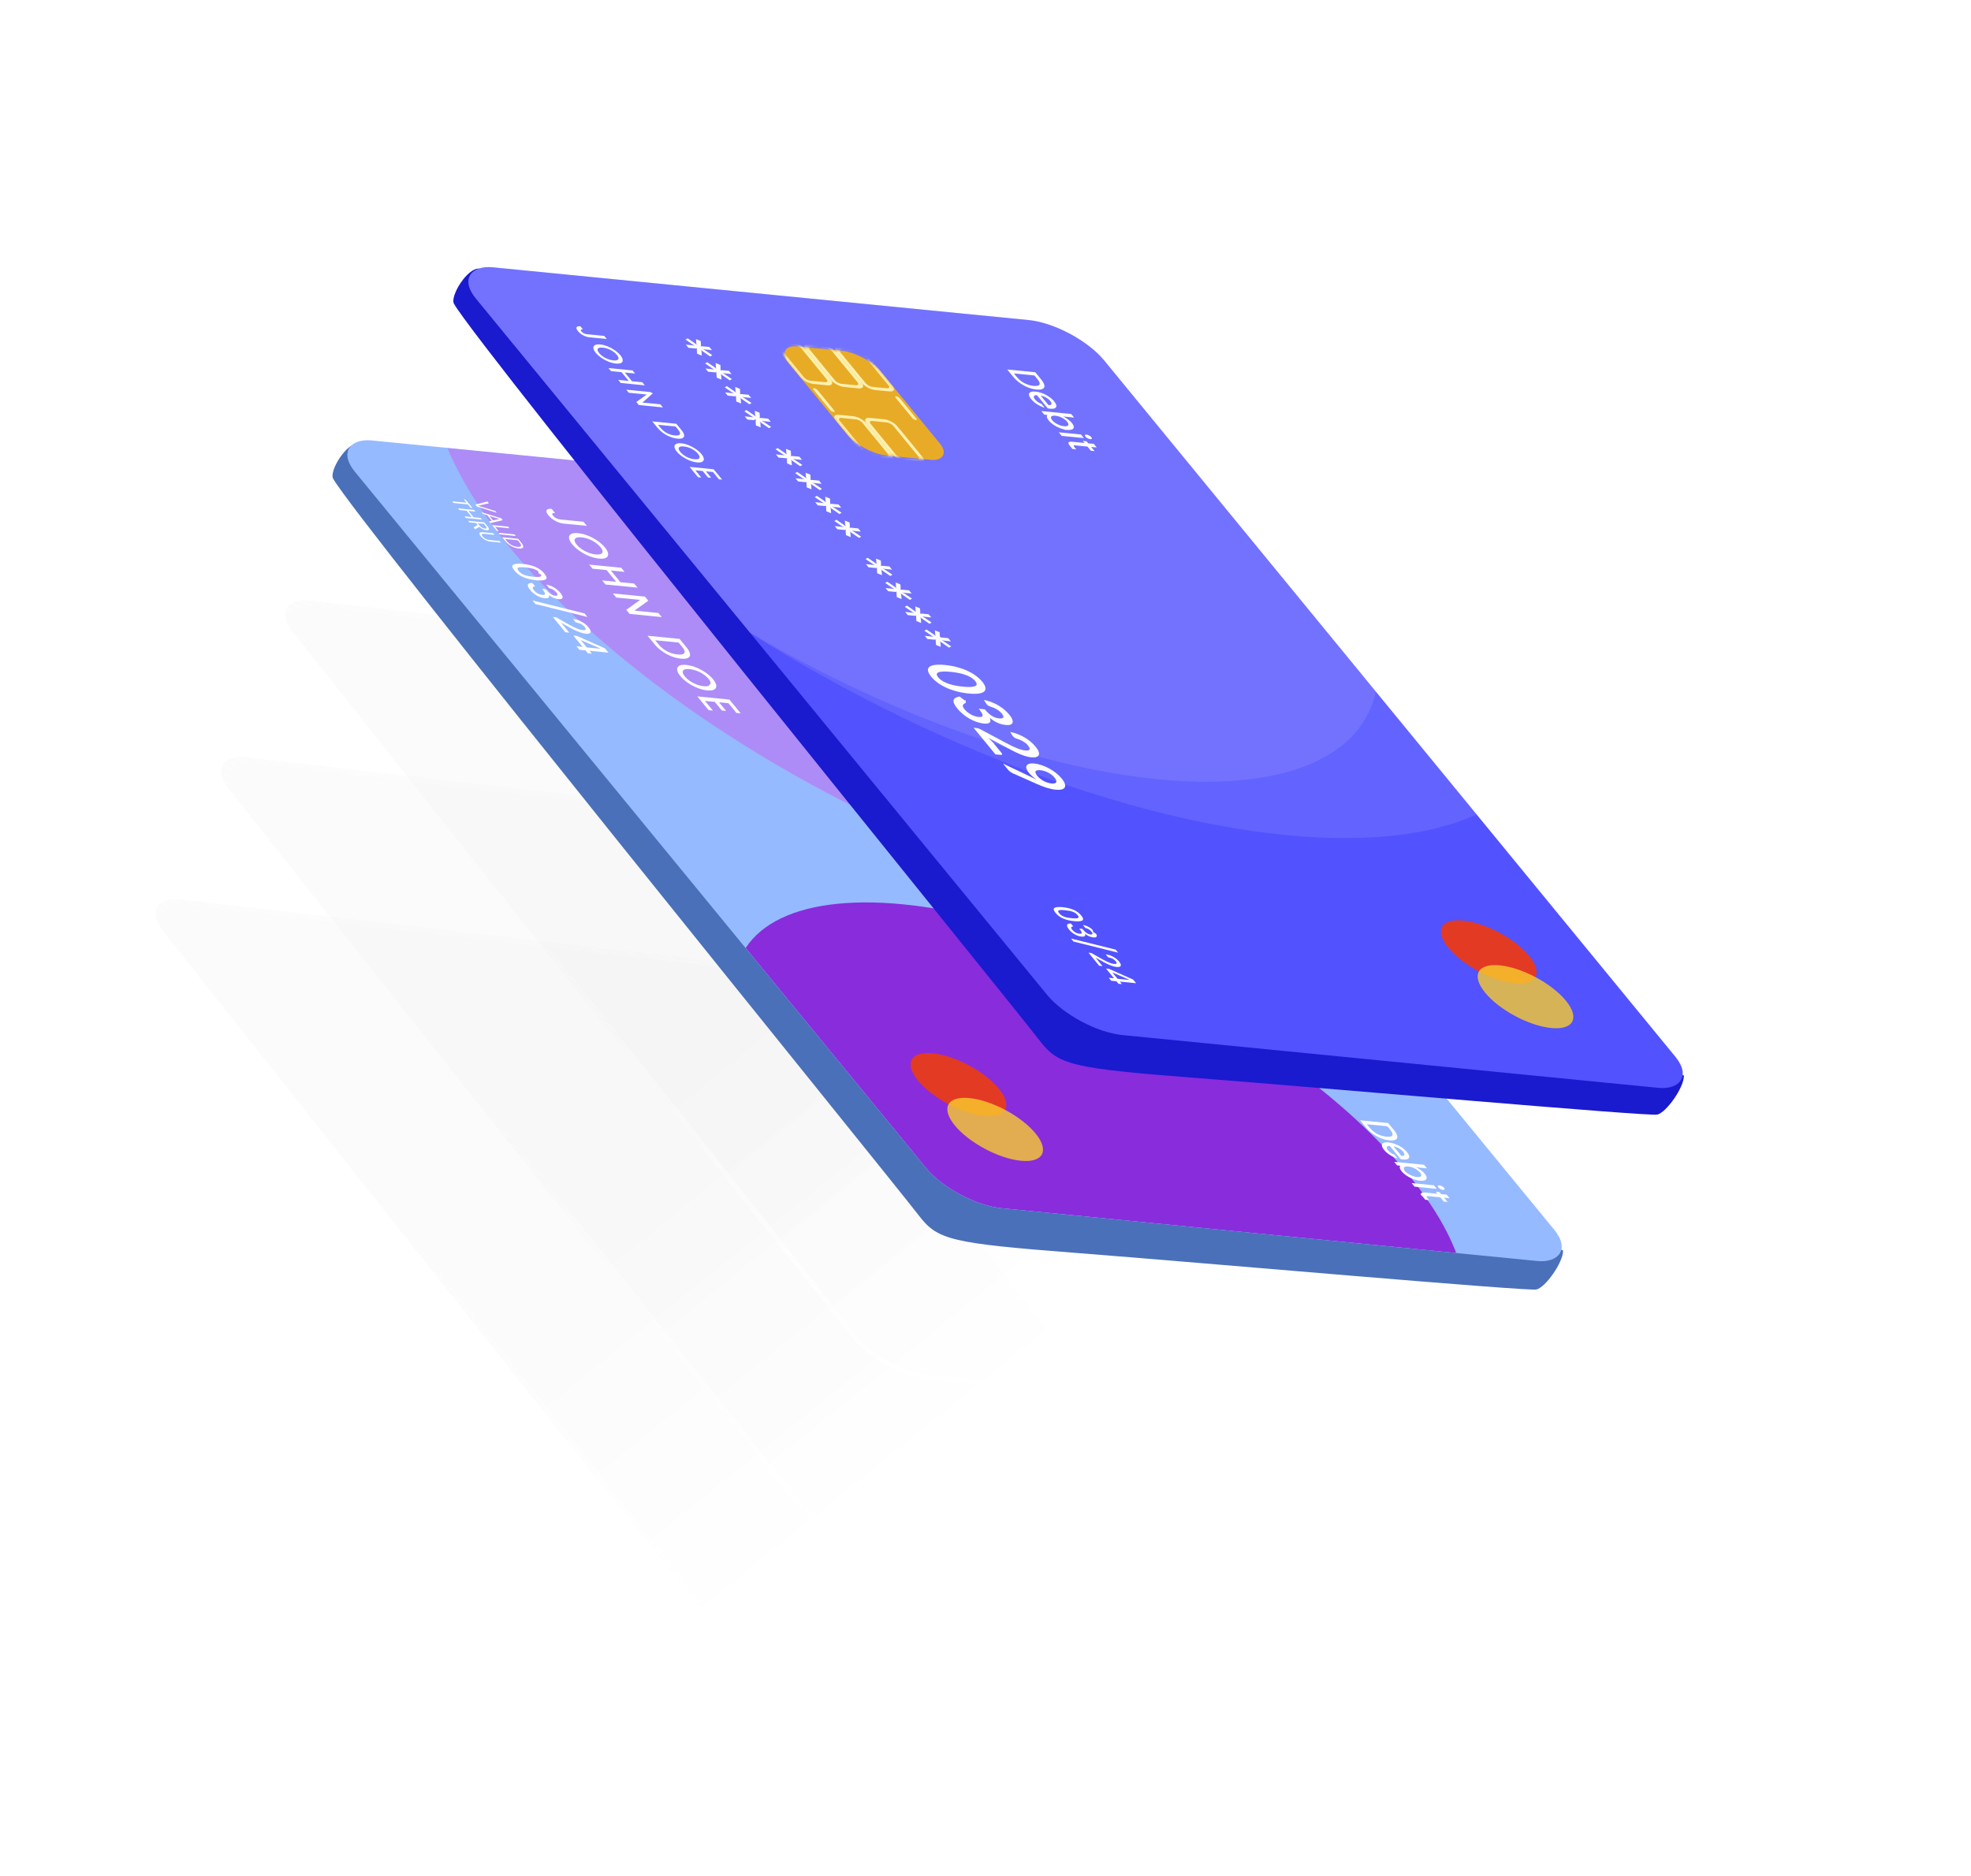 <svg width="707" height="673" viewBox="0 0 707 673" fill="none" xmlns="http://www.w3.org/2000/svg">
<g filter="url(#filter0_b_243_6294)">
<rect width="356.362" height="226.492" rx="16.624" transform="matrix(0.621 0.784 -0.993 -0.115 272.877 346.804)" fill="url(#paint0_linear_243_6294)" fill-opacity="0.2"/>
<rect x="-0.486" y="0.874" width="353.75" height="223.88" rx="15.318" transform="matrix(0.621 0.784 -0.993 -0.115 273.561 348.159)" stroke="url(#paint1_linear_243_6294)" stroke-opacity="0.75" stroke-width="2.612"/>
<rect x="-0.486" y="0.874" width="353.75" height="223.88" rx="15.318" transform="matrix(0.621 0.784 -0.993 -0.115 273.561 348.159)" stroke="url(#paint2_linear_243_6294)" stroke-opacity="0.75" stroke-width="2.612"/>
</g>
<g filter="url(#filter1_b_243_6294)">
<rect width="356.362" height="226.492" rx="16.624" transform="matrix(0.621 0.784 -0.993 -0.115 296.49 295.818)" fill="url(#paint3_linear_243_6294)" fill-opacity="0.2"/>
<rect x="-0.486" y="0.874" width="353.75" height="223.88" rx="15.318" transform="matrix(0.621 0.784 -0.993 -0.115 297.174 297.173)" stroke="url(#paint4_linear_243_6294)" stroke-opacity="0.75" stroke-width="2.612"/>
<rect x="-0.486" y="0.874" width="353.75" height="223.88" rx="15.318" transform="matrix(0.621 0.784 -0.993 -0.115 297.174 297.173)" stroke="url(#paint5_linear_243_6294)" stroke-opacity="0.75" stroke-width="2.612"/>
</g>
<g filter="url(#filter2_b_243_6294)">
<rect width="356.362" height="226.492" rx="16.624" transform="matrix(0.621 0.784 -0.993 -0.115 319.449 239.548)" fill="url(#paint6_linear_243_6294)" fill-opacity="0.2"/>
<rect x="-0.486" y="0.874" width="353.75" height="223.88" rx="15.318" transform="matrix(0.621 0.784 -0.993 -0.115 320.133 240.903)" stroke="url(#paint7_linear_243_6294)" stroke-opacity="0.75" stroke-width="2.612"/>
<rect x="-0.486" y="0.874" width="353.75" height="223.88" rx="15.318" transform="matrix(0.621 0.784 -0.993 -0.115 320.133 240.903)" stroke="url(#paint8_linear_243_6294)" stroke-opacity="0.75" stroke-width="2.612"/>
</g>
<path d="M119.501 171.735C117.976 169.001 124.427 158.547 128.683 159.135C136.722 184.489 329.684 413.869 344.817 425.541C359.951 437.214 560.734 444.783 560.676 448.755C560.611 453.135 554.29 461.922 551.125 462.634C547.96 463.347 430.641 452.978 385.945 449.516C341.249 446.054 336.374 444.888 329.705 436.243C317.032 419.814 127.811 186.637 119.501 171.735Z" fill="#4A70B9"/>
<g clip-path="url(#clip0_243_6294)">
<rect width="356.362" height="226.492" rx="16.623" transform="matrix(0.634 0.773 -0.995 -0.098 342.106 178.584)" fill="#96BAFF"/>
<g filter="url(#filter3_f_243_6294)">
<circle r="111.168" transform="matrix(0.634 0.773 -0.995 -0.098 394.474 410.389)" fill="#892CDC"/>
</g>
<g filter="url(#filter4_f_243_6294)">
<circle r="151.168" transform="matrix(0.634 0.773 -0.995 -0.098 333.315 211.305)" fill="#BC6FF1" fill-opacity="0.6"/>
</g>
<path d="M187.543 202.332C189.212 202.497 190.693 202.843 191.986 203.37C193.295 203.906 194.389 204.71 195.268 205.782C196.147 206.854 196.293 207.561 195.704 207.902C195.13 208.252 194.009 208.345 192.34 208.18C190.651 208.013 189.147 207.661 187.829 207.125C186.527 206.597 185.436 205.796 184.556 204.724C183.677 203.652 183.529 202.942 184.112 202.593C184.71 202.252 185.854 202.165 187.543 202.332ZM191.306 206.92C192.088 206.998 192.715 207.022 193.188 206.992C193.667 206.971 193.977 206.857 194.118 206.65C194.268 206.445 194.15 206.106 193.11 205.633C193.375 205.161 192.909 204.788 192.365 204.513C191.831 204.24 191.259 204.036 190.651 203.9C190.049 203.771 189.358 203.669 188.576 203.592C187.765 203.512 187.116 203.482 186.627 203.503C186.139 203.523 185.824 203.637 185.683 203.843C185.548 204.057 185.674 204.401 186.062 204.873C186.449 205.345 186.91 205.718 187.445 205.991C187.986 206.272 188.562 206.477 189.173 206.606C189.785 206.736 190.496 206.84 191.306 206.92ZM195.967 209.764C196.901 209.898 197.819 210.233 198.721 210.77C199.629 211.314 200.396 211.969 201.023 212.733C201.454 213.258 201.705 213.7 201.778 214.058C201.85 214.417 201.759 214.673 201.504 214.827C201.249 214.981 200.861 215.032 200.339 214.981C199.741 214.922 199.128 214.748 198.501 214.458C197.873 214.169 197.346 213.845 196.918 213.486L196.86 213.48C197.049 213.905 197.014 214.218 196.753 214.42C196.503 214.623 196.02 214.689 195.306 214.618C194.737 214.562 194.147 214.411 193.537 214.165C192.927 213.918 192.329 213.584 191.743 213.161C191.166 212.739 190.65 212.25 190.195 211.695C189.531 210.886 189.249 210.244 189.349 209.772C189.465 209.308 190.009 209.107 190.982 209.169L191.997 210.406C191.51 210.385 191.216 210.497 191.116 210.742C191.025 210.988 191.173 211.347 191.561 211.82C191.936 212.277 192.384 212.645 192.906 212.924C193.437 213.204 193.958 213.369 194.469 213.419C195.145 213.486 195.484 213.365 195.487 213.055C195.506 212.754 195.233 212.258 194.667 211.568L194.427 211.276L195.788 211.41L196.037 211.714C196.544 212.322 197.053 212.796 197.562 213.136C198.078 213.483 198.605 213.683 199.146 213.737C199.609 213.782 199.88 213.702 199.96 213.497C200.049 213.292 199.918 212.976 199.568 212.548C199.224 212.128 198.816 211.789 198.346 211.528C197.885 211.269 197.433 211.097 196.991 211.012L195.967 209.764ZM210.732 221.358L192.025 216.7L190.992 215.44L209.69 220.087L210.732 221.358ZM201.079 222.386C202.471 223.185 203.591 223.816 204.441 224.278C205.306 224.75 206.133 225.152 206.92 225.484C207.707 225.817 208.381 226.011 208.94 226.066C209.519 226.123 209.884 226.059 210.034 225.874C210.189 225.697 210.08 225.379 209.705 224.922C209.342 224.48 208.876 224.117 208.306 223.833C207.752 223.558 207.165 223.383 206.545 223.308L205.53 222.071C206.649 222.202 207.697 222.54 208.676 223.084C209.671 223.637 210.478 224.292 211.099 225.049C211.77 225.867 212.003 226.475 211.799 226.876C211.602 227.283 211.02 227.439 210.055 227.344C209.36 227.276 208.576 227.071 207.702 226.729C206.844 226.397 206.002 226.014 205.177 225.581C204.367 225.157 203.39 224.619 202.244 223.969L201.25 223.405L204.175 226.97L202.8 226.834L198.316 221.369L199.518 221.488L201.079 222.386ZM205.65 228.006L206.895 228.129L216.971 232.597L218.244 234.149L211.455 233.478L212.313 234.524L210.88 234.383L210.022 233.337L207.822 233.12L206.789 231.86L208.989 232.077L205.65 228.006ZM215.578 232.779L208.291 229.621L210.468 232.275L215.578 232.779Z" fill="white"/>
<path d="M178.189 183.974L171.037 181.715L170.484 181.04L174.862 179.919L175.374 180.543L171.557 181.459L177.683 183.357L178.189 183.974ZM176.403 186.82L174.801 184.867L173.224 184.38L172.717 183.764L179.778 185.949L180.331 186.624L175.922 187.671L175.416 187.054L176.403 186.82ZM176.878 186.714L179.126 186.192L175.55 185.094L176.878 186.714ZM177.593 189.022L178.879 190.59L178.267 190.529L176.501 188.376L182.267 188.946L182.746 189.53L177.593 189.022ZM185.022 192.304L179.256 191.735L178.777 191.15L184.542 191.719L185.022 192.304ZM186.983 194.695C187.384 195.184 187.611 195.594 187.666 195.926C187.729 196.263 187.621 196.505 187.34 196.65C187.062 196.8 186.628 196.846 186.038 196.787C185.448 196.729 184.856 196.582 184.263 196.346C183.678 196.115 183.122 195.808 182.595 195.426C182.078 195.048 181.618 194.615 181.218 194.126L180.074 192.732L185.839 193.301L186.983 194.695ZM181.838 194.187C182.313 194.766 182.87 195.226 183.511 195.569C184.158 195.913 184.837 196.119 185.548 196.19C186.265 196.26 186.698 196.161 186.848 195.893C187.001 195.628 186.842 195.209 186.371 194.635L185.707 193.825L181.174 193.378L181.838 194.187ZM169.452 182.244L168.84 182.183L167.839 180.962L162.686 180.453L162.206 179.869L167.359 180.377L166.352 179.15L166.964 179.21L169.452 182.244ZM172.874 186.414L167.108 185.845L166.629 185.26L169.243 185.518L167.371 183.237L164.757 182.979L164.278 182.394L170.043 182.963L170.523 183.548L167.992 183.298L169.863 185.58L172.394 185.83L172.874 186.414ZM169.862 189.202L171.344 188.368L170.765 187.661L168.407 187.428L167.928 186.844L173.693 187.413L174.879 188.859C175.156 189.197 175.316 189.475 175.357 189.691C175.401 189.912 175.344 190.068 175.185 190.159C175.026 190.249 174.784 190.279 174.459 190.246C174.062 190.207 173.638 190.083 173.187 189.873C172.74 189.667 172.32 189.382 171.929 189.016L170.437 189.903L169.862 189.202ZM171.368 187.721L172.075 188.582C172.335 188.899 172.629 189.146 172.958 189.325C173.292 189.503 173.627 189.609 173.963 189.642C174.305 189.676 174.505 189.623 174.562 189.483C174.623 189.347 174.522 189.119 174.258 188.797L173.552 187.936L171.368 187.721ZM177.369 191.894L173.721 191.534C173.208 191.484 172.907 191.543 172.817 191.711C172.73 191.883 172.83 192.143 173.114 192.49C173.395 192.833 173.739 193.113 174.145 193.33C174.555 193.552 175.016 193.688 175.529 193.739L179.177 194.099L179.657 194.683L176.017 194.324C175.538 194.277 175.071 194.162 174.617 193.979C174.169 193.797 173.759 193.57 173.388 193.297C173.021 193.028 172.707 192.735 172.447 192.418C172.187 192.101 172.032 191.822 171.981 191.581C171.933 191.344 172.011 191.167 172.213 191.049C172.424 190.936 172.77 190.903 173.25 190.95L176.889 191.31L177.369 191.894Z" fill="white"/>
<circle r="14.545" transform="matrix(0.634 0.773 -0.995 -0.098 343.791 389.144)" fill="#E33A24"/>
<circle r="14.545" transform="matrix(0.634 0.773 -0.995 -0.098 356.969 405.21)" fill="#F8CB2E" fill-opacity="0.8"/>
<path d="M210.508 188.671L202.22 187.853C201.194 187.752 200.183 187.428 199.187 186.88C198.198 186.342 197.38 185.678 196.733 184.89C196.087 184.102 195.861 183.493 196.056 183.063C196.258 182.642 196.871 182.482 197.897 182.584L199.11 184.062C198.609 184.02 198.288 184.079 198.144 184.238C198.008 184.406 198.095 184.678 198.404 185.055C198.713 185.432 199.098 185.734 199.557 185.96C200.028 186.188 200.511 186.326 201.007 186.375L209.295 187.193L210.508 188.671ZM205.246 195.268C204.564 194.437 204.183 193.694 204.103 193.041C204.041 192.397 204.288 191.913 204.844 191.59C205.418 191.277 206.268 191.176 207.393 191.287C208.517 191.398 209.692 191.699 210.915 192.19C212.146 192.689 213.294 193.31 214.36 194.053C215.443 194.806 216.326 195.598 217.008 196.429C217.697 197.269 218.072 198.011 218.134 198.654C218.214 199.308 217.973 199.792 217.41 200.107C216.847 200.421 216.003 200.523 214.878 200.412C213.753 200.301 212.573 199.999 211.338 199.507C210.115 199.016 208.961 198.395 207.878 197.642C206.812 196.899 205.935 196.107 205.246 195.268ZM206.884 195.429C207.369 196.021 207.972 196.565 208.693 197.061C209.426 197.558 210.217 197.967 211.068 198.288C211.936 198.617 212.795 198.824 213.644 198.908C214.494 198.992 215.129 198.933 215.551 198.73C215.98 198.536 216.175 198.225 216.138 197.796C216.1 197.367 215.839 196.857 215.354 196.266C214.869 195.674 214.265 195.131 213.544 194.634C212.823 194.138 212.033 193.725 211.176 193.396C210.325 193.076 209.475 192.874 208.626 192.79C207.777 192.706 207.132 192.761 206.693 192.954C206.271 193.156 206.073 193.471 206.1 193.899C206.137 194.328 206.399 194.838 206.884 195.429ZM228.69 210.837L217.193 209.702L215.991 208.237L221.02 208.733L217.572 204.531L212.543 204.034L211.341 202.569L222.839 203.704L224.04 205.169L219.111 204.682L222.558 208.885L227.488 209.372L228.69 210.837ZM225.849 220.255L224.647 218.79L229.617 215.229L221.031 214.381L219.829 212.916L231.343 214.053L232.545 215.518L227.592 219.08L236.161 219.926L237.363 221.392L225.849 220.255ZM246.165 232.141C246.945 233.092 247.39 233.899 247.499 234.564C247.626 235.238 247.406 235.724 246.84 236.022C246.293 236.331 245.434 236.427 244.265 236.312C243.096 236.196 241.92 235.899 240.736 235.42C239.56 234.949 238.445 234.331 237.391 233.566C236.355 232.81 235.448 231.957 234.667 231.006L232.274 228.088L243.772 229.223L246.165 232.141ZM236.206 231.157C237.063 232.203 238.085 233.04 239.269 233.669C240.454 234.297 241.708 234.677 243.032 234.808C244.366 234.94 245.18 234.764 245.473 234.281C245.766 233.798 245.484 233.034 244.626 231.989L243.435 230.536L235.015 229.705L236.206 231.157ZM244.029 242.548C243.348 241.717 242.967 240.975 242.887 240.321C242.825 239.677 243.072 239.194 243.628 238.871C244.202 238.557 245.051 238.456 246.176 238.567C247.301 238.678 248.475 238.979 249.699 239.47C250.93 239.969 252.078 240.591 253.143 241.334C254.227 242.086 255.11 242.878 255.791 243.709C256.48 244.549 256.856 245.291 256.918 245.935C256.998 246.589 256.756 247.073 256.193 247.387C255.63 247.702 254.786 247.803 253.661 247.692C252.536 247.581 251.357 247.28 250.122 246.788C248.898 246.297 247.745 245.675 246.661 244.922C245.595 244.179 244.718 243.388 244.029 242.548ZM245.667 242.71C246.152 243.301 246.755 243.845 247.477 244.341C248.209 244.839 249.001 245.248 249.851 245.568C250.72 245.898 251.579 246.105 252.428 246.189C253.277 246.272 253.912 246.213 254.334 246.011C254.11 245.817 254.959 245.505 254.921 245.076C254.883 244.647 254.622 244.137 254.137 243.546C253.652 242.955 253.049 242.411 252.327 241.915C251.606 241.418 250.817 241.006 249.959 240.677C249.109 240.357 248.259 240.155 247.409 240.071C246.56 239.987 245.916 240.041 245.476 240.234C245.054 240.437 244.857 240.752 244.883 241.18C244.921 241.609 245.182 242.119 245.667 242.71ZM261.302 252.299L257.927 251.966L260.457 255.051L258.919 254.899L256.389 251.814L252.865 251.466L255.712 254.937L254.173 254.785L250.125 249.849L261.639 250.986L265.687 255.921L264.149 255.77L261.302 252.299Z" fill="white"/>
<path d="M240.983 191.536C240.797 191.411 240.623 191.288 240.462 191.165C240.315 191.05 240.179 190.931 240.054 190.806C240.21 191.052 240.284 191.272 240.276 191.466L240.379 192.885L238.68 192.203L238.576 190.784C238.572 190.678 238.578 190.578 238.593 190.485C238.613 190.398 238.652 190.325 238.71 190.266C238.505 190.323 238.225 190.333 237.87 190.298L235.587 190.073L234.654 188.935L236.924 189.16C237.09 189.176 237.256 189.198 237.424 189.227C237.597 189.261 237.77 189.305 237.942 189.357C237.768 189.275 237.596 189.182 237.426 189.076C237.256 188.971 237.081 188.859 236.9 188.741L234.509 187.105L235.283 186.659L237.682 188.304C238.064 188.566 238.37 188.809 238.599 189.033C238.464 188.813 238.394 188.593 238.389 188.374L238.286 186.955L239.985 187.637L240.076 189.054C240.08 189.161 240.072 189.258 240.052 189.344C240.04 189.432 240.008 189.508 239.955 189.574C240.16 189.517 240.435 189.506 240.783 189.54L243.078 189.767L244.011 190.905L241.741 190.68C241.567 190.663 241.394 190.637 241.221 190.602C241.053 190.574 240.88 190.53 240.703 190.472C240.882 190.56 241.056 190.657 241.227 190.11C241.397 190.868 241.572 190.98 241.753 191.098L244.143 192.734L243.369 193.18L240.983 191.536ZM248.017 200.111C247.831 199.986 247.658 199.863 247.497 199.741C247.349 199.626 247.213 199.506 247.088 199.381C247.244 199.627 247.318 199.847 247.31 200.041L247.413 201.46L245.714 200.778L245.61 199.36C245.607 199.253 245.612 199.153 245.627 199.06C245.647 198.973 245.686 198.9 245.744 198.841C245.54 198.898 245.259 198.909 244.904 198.873L242.621 198.648L241.688 197.511L243.958 197.735C244.124 197.751 244.29 197.773 244.458 197.802C244.631 197.837 244.804 197.88 244.976 197.933C244.802 197.851 244.63 197.757 244.46 197.651C244.29 197.546 244.115 197.434 243.934 197.316L241.543 195.68L242.318 195.234L244.716 196.879C245.099 197.142 245.404 197.384 245.633 197.608C245.498 197.388 245.428 197.168 245.423 196.949L245.32 195.531L247.019 196.212L247.11 197.63C247.114 197.736 247.106 197.833 247.086 197.92C247.074 198.007 247.042 198.083 246.989 198.149C247.194 198.093 247.47 198.081 247.817 198.116L250.112 198.342L251.045 199.48L248.775 199.256C248.601 199.238 248.428 199.213 248.255 199.178C248.087 199.149 247.915 199.106 247.737 199.047C247.916 199.135 248.091 199.232 248.261 199.338C248.431 199.443 248.606 199.555 248.787 199.673L251.177 201.309L250.403 201.755L248.017 200.111ZM255.051 208.686C254.865 208.562 254.692 208.438 254.531 208.316C254.383 208.201 254.247 208.081 254.122 207.957C254.278 208.202 254.352 208.422 254.344 208.616L254.447 210.035L252.748 209.354L252.645 207.935C252.641 207.828 252.646 207.728 252.661 207.635C252.681 207.549 252.72 207.476 252.778 207.416C252.574 207.473 252.294 207.484 251.938 207.449L249.655 207.223L248.722 206.086L250.993 206.31C251.158 206.326 251.325 206.349 251.492 206.377C251.665 206.412 251.838 206.455 252.01 206.508C251.836 206.426 251.664 206.332 251.494 206.227C251.324 206.121 251.149 206.01 250.968 205.891L248.578 204.256L249.352 203.809L251.75 205.455C252.133 205.717 252.438 205.96 252.667 206.183C252.532 205.963 252.462 205.744 252.458 205.525L252.354 204.106L254.054 204.787L254.145 206.205C254.148 206.312 254.14 206.408 254.12 206.495C254.108 206.582 254.076 206.659 254.023 206.724C254.228 206.668 254.504 206.657 254.851 206.691L257.146 206.918L258.079 208.055L255.809 207.831C255.635 207.814 255.462 207.788 255.289 207.753C255.121 207.725 254.949 207.681 254.771 207.622C254.95 207.711 255.125 207.808 255.295 207.913C255.465 208.018 255.64 208.13 255.821 208.248L258.212 209.884L257.437 210.33L255.051 208.686ZM262.085 217.261C261.899 217.137 261.726 217.013 261.565 216.891C261.417 216.776 261.281 216.656 261.156 216.532C261.312 216.778 261.386 216.998 261.378 217.192L261.481 218.61L259.782 217.929L259.679 216.51C259.675 216.403 259.68 216.304 259.695 216.211C259.715 216.124 259.754 216.051 259.812 215.992C259.608 216.048 259.328 216.059 258.972 216.024L256.689 215.799L255.756 214.661L258.027 214.885C258.192 214.902 258.359 214.924 258.526 214.952C258.699 214.987 258.872 215.031 259.044 215.083C258.87 215.001 258.698 214.907 258.528 214.802C258.358 214.697 258.183 214.585 258.002 214.467L255.612 212.831L256.386 212.385L258.785 214.03C259.167 214.292 259.472 214.535 259.701 214.758C259.566 214.538 259.497 214.319 259.492 214.1L259.388 212.681L261.088 213.363L261.179 214.78C261.183 214.887 261.174 214.983 261.154 215.07C261.142 215.157 261.11 215.234 261.058 215.3C261.262 215.243 261.538 215.232 261.885 215.266L264.181 215.493L265.114 216.63L262.843 216.406C262.669 216.389 262.496 216.363 262.323 216.328C262.155 216.3 261.983 216.256 261.805 216.197C261.984 216.286 262.159 216.383 262.329 216.488C262.499 216.594 262.674 216.705 262.855 216.824L265.246 218.459L264.472 218.906L262.085 217.261ZM273.281 230.91C273.095 230.786 272.922 230.662 272.761 230.54C272.613 230.425 272.477 230.305 272.352 230.181C272.508 230.426 272.582 230.646 272.574 230.84L272.677 232.259L270.978 231.578L270.875 230.159C270.871 230.052 270.876 229.952 270.891 229.859C270.911 229.773 270.95 229.7 271.008 229.64C270.804 229.697 270.524 229.708 270.168 229.673L267.885 229.447L266.952 228.31L269.222 228.534C269.388 228.55 269.554 228.573 269.722 228.601C269.895 228.636 270.068 228.679 270.24 228.732C270.066 228.65 269.894 228.556 269.724 228.451C269.554 228.345 269.379 228.233 269.198 228.115L266.807 226.48L267.582 226.033L269.98 227.679C270.363 227.941 270.668 228.184 270.897 228.407C270.762 228.187 270.692 227.967 270.688 227.748L270.584 226.33L272.284 227.011L272.374 228.429C272.378 228.536 272.37 228.632 272.35 228.719C272.338 228.806 272.306 228.883 272.253 228.948C272.458 228.892 272.734 228.881 273.081 228.915L275.376 229.142L276.309 230.279L274.039 230.055C273.865 230.038 273.692 230.012 273.519 229.977C273.351 229.949 273.179 229.905 273.001 229.846C273.18 229.935 273.355 230.032 273.525 230.137C273.695 230.242 273.87 230.354 274.051 230.472L276.442 232.108L275.667 232.554L273.281 230.91ZM280.315 239.485C280.129 239.361 279.956 239.237 279.795 239.115C279.647 239 279.511 238.88 279.386 238.756C279.542 239.002 279.616 239.221 279.608 239.416L279.711 240.834L278.012 240.153L277.909 238.734C277.905 238.627 277.91 238.527 277.925 238.434C277.945 238.348 277.984 238.275 278.042 238.216C277.838 238.272 277.558 238.283 277.202 238.248L274.919 238.023L273.986 236.885L276.257 237.109C276.422 237.126 276.589 237.148 276.756 237.176C276.929 237.211 277.102 237.255 277.274 237.307C277.1 237.225 276.928 237.131 276.758 237.026C276.588 236.921 276.413 236.809 276.232 236.69L273.842 235.055L274.616 234.609L277.014 236.254C277.397 236.516 277.702 236.759 277.931 236.982C277.796 236.762 277.727 236.543 277.722 236.324L277.618 234.905L279.318 235.587L279.409 237.004C279.413 237.111 279.404 237.207 279.384 237.294C279.372 237.381 279.34 237.458 279.287 237.524C279.492 237.467 279.768 237.456 280.115 237.49L282.411 237.717L283.344 238.854L281.073 238.63C280.899 238.613 280.726 238.587 280.553 238.552C280.385 238.524 280.213 238.48 280.035 238.421C280.214 238.51 280.389 238.607 280.559 238.712C280.729 238.818 280.904 238.929 281.085 239.048L283.476 240.683L282.701 241.13L280.315 239.485ZM287.349 248.061C287.163 247.936 286.99 247.813 286.829 247.69C286.681 247.575 286.545 247.456 286.42 247.331C286.576 247.577 286.65 247.797 286.642 247.991L286.745 249.41L285.046 248.728L284.943 247.309C284.939 247.203 284.944 247.103 284.959 247.01C284.98 246.923 285.019 246.85 285.076 246.791C284.872 246.848 284.592 246.858 284.236 246.823L281.953 246.598L281.02 245.46L283.291 245.684C283.456 245.701 283.623 245.723 283.79 245.752C283.963 245.786 284.136 245.83 284.308 245.882C284.134 245.8 283.963 245.707 283.793 245.601C283.622 245.496 283.447 245.384 283.267 245.266L280.876 243.63L281.65 243.184L284.049 244.829C284.431 245.091 284.736 245.334 284.965 245.557C284.83 245.337 284.761 245.118 284.756 244.899L284.652 243.48L286.352 244.162L286.443 245.579C286.447 245.686 286.439 245.783 286.418 245.869C286.406 245.957 286.374 246.033 286.322 246.099C286.526 246.042 286.802 246.031 287.149 246.065L289.445 246.292L290.378 247.429L288.107 247.205C287.934 247.188 287.76 247.162 287.587 247.127C287.42 247.099 287.247 247.055 287.069 246.997C287.248 247.085 287.423 247.182 287.593 247.287C287.11 247.393 287.938 247.505 288.119 247.623L290.51 249.259L289.736 249.705L287.349 248.061ZM294.383 256.636C294.198 256.511 294.024 256.388 293.863 256.266C293.716 256.151 293.579 256.031 293.454 255.906C293.61 256.152 293.684 256.372 293.676 256.566L293.78 257.985L292.08 257.303L291.977 255.885C291.973 255.778 291.979 255.678 291.993 255.585C292.014 255.498 292.053 255.425 292.11 255.366C291.906 255.423 291.626 255.434 291.27 255.398L288.987 255.173L288.054 254.036L290.325 254.26C290.49 254.276 290.657 254.298 290.825 254.327C290.998 254.362 291.17 254.405 291.342 254.458C291.169 254.376 290.997 254.282 290.827 254.176C290.657 254.071 290.481 253.959 290.301 253.841L287.91 252.205L288.684 251.759L291.083 253.404C291.465 253.667 291.771 253.909 291.999 254.133C291.865 253.913 291.795 253.693 291.79 253.474L291.687 252.055L293.386 252.737L293.477 254.155C293.481 254.261 293.473 254.358 293.452 254.444C293.441 254.532 293.408 254.608 293.356 254.674C293.56 254.618 293.836 254.606 294.184 254.641L296.479 254.867L297.412 256.005L295.141 255.781C294.968 255.11 294.794 255.737 294.621 255.703C294.454 255.674 294.281 255.631 294.104 255.572C294.283 255.66 294.457 255.757 294.627 255.863C294.797 255.968 294.973 256.08 295.153 256.198L297.544 257.834L296.77 258.28L294.383 256.636ZM305.579 270.285C305.393 270.16 305.22 270.037 305.059 269.914C304.911 269.799 304.775 269.68 304.65 269.555C304.806 269.801 304.88 270.021 304.872 270.215L304.975 271.634L303.276 270.952L303.173 269.533C303.169 269.427 303.174 269.327 303.189 269.234C303.209 269.147 303.248 269.074 303.306 269.015C303.102 269.071 302.822 269.082 302.466 269.047L300.183 268.822L299.25 267.684L301.521 267.908C301.686 267.925 301.853 267.947 302.02 267.975C302.193 268.01 302.366 268.054 302.538 268.106C302.364 268.024 302.193 267.93 302.022 267.825C301.852 267.72 301.677 267.608 301.496 267.49L299.106 265.854L299.88 265.408L302.279 267.053C302.661 267.315 302.966 267.558 303.195 267.781C303.06 267.561 302.991 267.342 302.986 267.123L302.882 265.704L304.582 266.386L304.673 267.803C304.677 267.91 304.668 268.007 304.648 268.093C304.636 268.181 304.604 268.257 304.552 268.323C304.756 268.266 305.032 268.255 305.379 268.289L307.675 268.516L308.608 269.653L306.337 269.429C306.163 269.412 305.99 269.386 305.817 269.351C305.649 269.323 305.477 269.279 305.299 269.221C305.478 269.309 305.653 269.406 305.823 269.511C305.993 269.617 306.168 269.729 306.349 269.847L308.74 271.483L307.966 271.929L305.579 270.285ZM312.613 278.86C312.428 278.735 312.254 278.612 312.093 278.49C311.946 278.375 311.809 278.255 311.684 278.13C311.84 278.376 311.914 278.596 311.906 278.79L312.01 280.209L310.31 279.527L310.207 278.108C310.203 278.002 310.209 277.902 310.223 277.809C310.244 277.722 310.283 277.649 310.34 277.59C310.136 277.647 309.856 277.657 309.5 277.622L307.217 277.397L306.284 276.26L308.555 276.484C308.72 276.5 308.887 276.522 309.055 276.551C309.228 276.586 309.4 276.629 309.572 276.682C309.399 276.599 309.227 276.506 309.057 276.4C308.887 276.295 308.711 276.183 308.531 276.065L306.14 274.429L306.914 273.983L309.313 275.628C309.695 275.891 310.001 276.133 310.229 276.357C310.095 276.137 310.025 275.917 310.02 275.698L309.917 274.279L311.616 274.961L311.707 276.379C311.711 276.485 311.703 276.582 311.682 276.668C311.671 276.756 311.638 276.832 311.586 276.898C311.79 276.841 312.066 276.83 312.413 276.865L314.709 277.091L315.642 278.229L313.371 278.005C313.198 277.987 313.024 277.961 312.851 277.927C312.684 277.898 312.511 277.855 312.333 277.796C312.513 277.884 312.687 277.981 312.857 278.087C313.027 278.192 313.203 278.304 313.383 278.422L315.774 280.058L315 280.504L312.613 278.86ZM319.648 287.435C319.462 287.31 319.288 287.187 319.127 287.065C318.98 286.95 318.843 286.83 318.718 286.706C318.874 286.951 318.948 287.171 318.94 287.365L319.044 288.784L317.344 288.102L317.241 286.684C317.237 286.577 317.243 286.477 317.258 286.384C317.278 286.298 317.317 286.225 317.375 286.165C317.17 286.222 316.89 286.233 316.534 286.198L314.252 285.972L313.318 284.835L315.589 285.059C315.754 285.075 315.921 285.098 316.089 285.126C316.262 285.161 316.434 285.204 316.607 285.257C316.433 285.175 316.261 285.081 316.091 284.976C315.921 284.87 315.745 284.758 315.565 284.64L313.174 283.004L313.948 282.558L316.347 284.204C316.729 284.466 317.035 284.709 317.264 284.932C317.129 284.712 317.059 284.492 317.054 284.273L316.951 282.855L318.65 283.536L318.741 284.954C318.745 285.06 318.737 285.157 318.717 285.244C318.705 285.331 318.672 285.408 318.62 285.473C318.824 285.417 319.1 285.406 319.448 285.44L321.743 285.667L322.676 286.804L320.405 286.58C320.232 286.563 320.058 286.537 319.885 286.502C319.718 286.473 319.545 286.43 319.368 286.371C319.547 286.46 319.721 286.557 319.891 286.662C320.061 286.767 320.237 286.879 320.417 286.997L322.808 288.633L322.034 289.079L319.648 287.435ZM326.682 296.01C326.496 295.886 326.322 295.762 326.161 295.64C326.014 295.525 325.878 295.405 325.753 295.281C325.909 295.527 325.983 295.746 325.975 295.941L326.078 297.359L324.379 296.678L324.275 295.259C324.271 295.152 324.277 295.052 324.292 294.959C324.312 294.873 324.351 294.8 324.409 294.741C324.204 294.797 323.924 294.808 323.569 294.773L321.286 294.547L320.353 293.41L322.623 293.634C322.789 293.651 322.955 293.673 323.123 293.701C323.296 293.736 323.468 293.78 323.641 293.832C323.467 293.75 323.295 293.656 323.125 293.551C322.955 293.445 322.78 293.334 322.599 293.215L320.208 291.58L320.982 291.133L323.381 292.779C323.11 293.041 324.069 293.284 324.298 293.507C324.163 293.287 324.093 293.068 324.088 292.849L323.985 291.43L325.684 292.112L325.775 293.529C325.779 293.636 325.771 293.732 325.751 293.819C325.739 293.906 325.707 293.983 325.654 294.049C325.858 293.992 326.134 293.981 326.482 294.015L328.777 294.242L329.71 295.379L327.44 295.155C327.266 295.138 327.093 295.112 326.92 295.077C326.752 295.049 326.579 295.005 326.402 294.946C326.581 295.035 326.755 295.132 326.925 295.237C327.096 295.343 327.271 295.454 327.451 295.573L329.842 297.208L329.068 297.654L326.682 296.01ZM336.017 314.091C334.454 313.936 332.985 313.67 331.611 313.293C330.25 312.922 329.004 312.468 327.871 311.931C326.745 311.401 325.737 310.802 324.848 310.136C323.973 309.476 323.237 308.784 322.641 308.057C322.046 307.331 321.674 306.674 321.527 306.087C321.393 305.507 321.515 305.026 321.894 304.644C322.272 304.262 322.931 303.999 323.87 303.856C324.817 303.713 326.072 303.719 327.635 303.873C329.207 304.028 330.673 304.291 332.034 304.662C333.394 305.032 334.638 305.483 335.765 306.013C336.892 306.544 337.89 307.136 338.76 307.788C339.644 308.449 340.384 309.142 340.979 309.868C341.575 310.594 341.942 311.25 342.081 311.837C342.234 312.431 342.121 312.919 341.743 313.301C341.37 313.689 340.713 313.955 339.775 314.099C338.841 314.248 337.588 314.246 336.017 314.091ZM334.001 311.633C335.299 311.761 336.314 311.793 337.045 311.729C337.775 311.666 338.29 311.534 338.589 311.333C338.893 311.138 339.013 310.89 338.948 310.589C338.891 310.288 338.72 309.964 338.436 309.617C338.156 309.276 337.781 308.935 337.311 308.593C336.854 308.259 336.273 307.945 335.569 307.651C334.864 307.357 334.025 307.094 333.052 306.862C332.084 306.636 330.95 306.459 329.652 306.331C328.353 306.203 327.336 306.167 326.6 306.225C325.869 306.288 325.352 306.417 325.047 306.612C324.743 306.806 324.617 307.051 324.668 307.345C324.733 307.647 324.906 307.968 325.185 308.308C325.47 308.656 325.843 308.999 326.305 309.34C326.775 309.682 327.363 310 328.068 310.294C328.778 310.594 329.62 310.861 330.593 311.093C331.566 311.324 332.702 311.504 334.001 311.633ZM341.554 316.393C342.493 316.574 343.399 316.835 344.271 317.175C345.151 317.516 345.975 317.913 346.742 318.367C347.523 318.828 348.24 319.336 348.892 319.89C349.559 320.452 350.145 321.041 350.651 321.658C351.178 322.301 351.532 322.867 351.714 323.358C351.91 323.855 351.947 324.267 351.825 324.591C351.712 324.917 351.453 325.148 351.049 325.285C350.65 325.429 350.124 325.469 349.47 325.404C348.9 325.348 348.353 325.247 347.83 325.1C347.321 324.962 346.829 324.783 346.353 324.565C345.878 324.347 345.415 324.088 344.965 323.79C344.515 323.492 344.073 323.162 343.64 322.8C343.986 323.602 343.98 324.174 343.623 324.517C343.265 324.859 342.561 324.979 341.511 324.875C340.618 324.787 339.722 324.58 338.825 324.256C337.927 323.931 337.064 323.527 336.234 323.043C335.412 322.56 334.644 322.018 333.93 321.416C333.221 320.82 332.603 320.201 332.076 319.559C331.501 318.858 331.104 318.258 330.884 317.758C330.663 317.258 330.598 316.835 330.687 316.489C330.776 316.144 331.003 315.865 331.369 315.653C331.735 315.441 332.224 315.277 332.835 315.16L334.255 316.266C334.63 316.557 334.878 316.817 334.999 317.048C335.133 317.286 335.113 317.446 334.938 317.529C334.743 317.616 334.56 317.713 334.39 317.82C334.225 317.934 334.109 318.076 334.044 318.247C333.987 318.419 333.994 318.626 334.064 318.869C334.148 319.119 334.338 319.425 334.633 319.784C334.965 320.189 335.337 320.551 335.751 320.869C336.172 321.188 336.601 321.461 337.037 321.687C337.479 321.92 337.905 322.101 338.315 322.23C338.738 322.366 339.119 322.451 339.459 322.484C339.889 322.527 340.248 322.53 340.538 322.494C340.836 322.458 341.016 322.34 341.08 322.14C341.144 321.939 341.072 321.634 340.864 321.224C340.662 320.82 340.271 320.264 339.692 319.558L341.875 319.773C342.363 320.359 342.832 320.851 343.28 321.249C343.729 321.648 344.161 321.971 344.577 322.219C345.007 322.474 345.424 322.663 345.829 322.786C346.233 322.908 346.634 322.989 347.031 323.028C347.875 323.112 348.366 322.992 348.504 322.669C348.642 322.346 348.46 321.879 347.959 321.269C347.727 320.986 347.46 320.72 347.158 320.472C346.863 320.224 346.542 319.995 346.194 319.783C345.859 319.579 345.514 319.4 345.161 319.247C344.807 319.094 344.455 318.971 344.105 318.877C343.635 318.73 343.264 318.561 342.992 318.369C342.726 318.183 342.494 317.933 342.297 317.618L341.554 316.393ZM347.859 335.381C348.07 335.638 348.141 335.831 348.072 335.96C348.017 336.096 347.836 336.149 347.53 336.119L345.694 335.938L337.85 326.375L338.867 326.476C339.074 326.496 339.316 326.55 339.592 326.636C339.881 326.73 340.178 326.859 340.481 327.025L349.411 331.796C350.164 332.195 350.865 332.553 351.514 332.871C352.167 333.196 352.777 333.472 353.344 333.699C353.91 333.926 354.444 334.109 354.945 334.247C355.459 334.392 355.952 334.488 356.424 334.534C356.854 334.577 357.191 334.566 357.434 334.501C357.686 334.438 357.85 334.327 357.925 334.169C358.006 334.017 357.998 333.822 357.9 333.582C357.815 333.349 357.647 333.078 357.394 332.77C357.162 332.487 356.892 332.218 356.584 331.963C356.29 331.716 355.971 331.489 355.628 331.284C355.293 331.08 354.949 330.901 354.595 330.748C354.242 330.595 353.89 330.472 353.539 330.378C353.069 330.231 352.701 330.065 352.434 329.879C352.168 329.694 351.933 329.44 351.731 329.119L350.988 327.894C351.928 328.075 352.833 328.336 353.705 328.676C354.585 329.017 355.409 329.414 356.176 329.868C356.957 330.329 357.674 330.837 358.327 331.391C358.993 331.953 359.579 332.543 360.085 333.16C360.612 333.802 360.97 334.378 361.16 334.887C361.357 335.396 361.388 335.819 361.253 336.154C361.117 336.489 360.822 336.731 360.367 336.881C359.913 337.031 359.301 337.068 358.531 336.993C357.87 336.927 357.194 336.79 356.505 336.58C355.822 336.377 355.118 336.121 354.394 335.813C353.676 335.512 352.937 335.168 352.178 334.78C351.419 334.392 350.638 333.987 349.836 333.565L343.127 330.015C343.491 330.328 343.823 330.636 344.123 330.937C344.437 331.245 344.705 331.535 344.926 331.805L347.859 335.381ZM361.904 341.632C360.903 341.533 360.301 341.657 360.099 342.003C359.91 342.357 360.118 342.903 360.725 343.642C361.041 344.027 361.402 344.379 361.806 344.697C362.211 345.014 362.635 345.289 363.076 345.522C363.518 345.754 363.967 345.94 364.424 346.08C364.885 346.226 365.331 346.32 365.761 346.363C366.249 346.411 366.636 346.396 366.922 346.318C367.216 346.24 367.408 346.109 367.499 345.923C367.59 345.737 367.584 345.503 367.482 345.221C367.386 344.946 367.195 344.635 366.91 344.288C366.615 343.928 366.27 343.596 365.876 343.291C365.49 342.987 365.076 342.719 364.634 342.486C364.193 342.254 363.737 342.064 363.267 341.917C362.805 341.771 362.351 341.676 361.904 341.632ZM358.902 344.241C359.165 344.368 359.419 344.487 359.664 344.6C359.908 344.713 360.15 344.822 360.389 344.929C359.861 344.581 359.368 344.208 358.911 343.808C358.463 343.41 358.065 342.998 357.717 342.574C357.321 342.092 357.041 341.63 356.877 341.189C356.712 340.748 356.698 340.368 356.833 340.051C356.976 339.734 357.274 339.495 357.726 339.333C358.192 339.178 358.855 339.143 359.715 339.228C360.518 339.307 361.365 339.497 362.258 339.798C363.151 340.099 364.033 340.484 364.905 340.954C365.777 341.424 366.606 341.967 367.392 342.582C368.178 343.197 368.86 343.857 369.44 344.564C370.025 345.278 370.405 345.903 370.579 346.44C370.759 346.983 370.752 347.428 370.558 347.775C370.368 348.129 369.997 348.375 369.443 348.516C368.894 348.662 368.186 348.693 367.317 348.607C366.11 348.552 366.206 348.462 365.647 348.336C365.092 348.216 364.528 348.066 363.955 347.885C363.389 347.705 362.808 347.497 362.211 347.261C361.615 347.025 361.004 346.767 360.379 346.487L351.905 342.718C351.617 342.589 351.313 342.409 350.993 342.176C350.682 341.945 350.413 341.691 350.186 341.414L348.391 339.226L358.902 344.241Z" fill="#FDFDFD"/>
<path d="M500.029 405.477C500.712 406.309 501.101 407.016 501.196 407.597C501.308 408.187 501.116 408.612 500.62 408.873C500.141 409.143 499.39 409.227 498.367 409.126C497.344 409.025 496.315 408.765 495.279 408.346C494.25 407.934 493.274 407.393 492.352 406.724C491.446 406.062 490.652 405.316 489.969 404.483L487.875 401.931L497.935 402.924L500.029 405.477ZM491.315 404.616C492.065 405.531 492.959 406.263 493.995 406.814C495.032 407.364 496.129 407.696 497.287 407.81C498.455 407.926 499.167 407.772 499.424 407.35C499.68 406.927 499.433 406.258 498.683 405.344L497.64 404.073L490.273 403.346L491.315 404.616ZM503.257 415.996C502.958 415.966 502.675 415.925 502.409 415.871L498.526 411.136C497.92 411.111 497.559 411.244 497.443 411.536C497.328 411.828 497.467 412.214 497.861 412.693C498.427 413.383 499.198 413.907 500.175 414.265L501.309 415.649C500.422 415.389 499.539 414.988 498.66 414.447C497.797 413.914 497.068 413.283 496.471 412.556C495.985 411.964 495.718 411.448 495.668 411.009C495.634 410.579 495.815 410.259 496.211 410.05C496.623 409.85 497.239 409.79 498.06 409.871C498.88 409.952 499.703 410.15 500.53 410.466C501.373 410.79 502.153 411.202 502.872 411.7C503.598 412.206 504.209 412.762 504.707 413.369C505.187 413.954 505.45 414.459 505.498 414.884C505.545 415.309 505.373 415.619 504.984 415.815C504.605 416.012 504.029 416.072 503.257 415.996ZM502.68 414.709C503.282 414.762 503.631 414.641 503.727 414.347C503.823 414.054 503.671 413.663 503.272 413.176C502.909 412.734 502.415 412.337 501.79 411.986C501.175 411.636 500.534 411.4 499.867 411.279L502.68 414.709ZM507.949 418.797C508.513 419.052 509.07 419.38 509.619 419.778C510.183 420.185 510.656 420.621 511.037 421.086C511.486 421.633 511.723 422.112 511.748 422.521C511.774 422.93 511.577 423.231 511.159 423.424C510.75 423.617 510.146 423.675 509.345 423.596C508.544 423.517 507.72 423.318 506.874 423.001C506.038 422.684 505.257 422.283 504.531 421.798C503.82 421.321 503.244 420.813 502.801 420.273C502.408 419.793 502.178 419.378 502.111 419.027C502.051 418.683 502.12 418.421 502.318 418.241L501.16 418.127L500.109 416.845L510.82 417.902L511.872 419.184L507.949 418.797ZM508.275 422.291C508.825 422.346 509.224 422.302 509.472 422.161C509.736 422.029 509.849 421.827 509.812 421.554C509.79 421.29 509.644 420.993 509.374 420.664C509.109 420.341 508.751 420.023 508.299 419.71C507.853 419.404 507.353 419.141 506.801 418.921C506.254 418.709 505.705 418.575 505.155 418.521C504.605 418.467 504.193 418.505 503.92 418.637C503.662 418.777 503.544 418.979 503.566 419.243C503.593 419.514 503.739 419.811 504.004 420.133C504.274 420.463 504.632 420.781 505.078 421.087C505.54 421.401 506.049 421.665 506.606 421.878C507.168 422.099 507.725 422.237 508.275 422.291ZM515.928 426.01C515.737 425.778 515.679 425.593 515.752 425.456C515.826 425.318 516.012 425.264 516.311 425.294C516.61 425.323 516.926 425.427 517.258 425.604C517.589 425.782 517.851 425.987 518.041 426.219C518.226 426.444 518.281 426.625 518.208 426.11C518.134 426.9 517.948 426.954 517.649 426.924C517.35 426.895 517.034 426.791 516.702 426.614C516.371 426.436 516.113 426.235 515.928 426.01ZM515.388 426.536L507.412 425.748L506.361 424.466L514.336 425.254L515.388 426.536ZM516.649 429.582L512.234 429.146C511.935 429.116 511.761 429.147 511.712 429.239C511.679 429.339 511.77 429.52 511.985 429.783L512.631 430.57L511.256 430.434L510.426 429.422C509.952 428.845 509.11 428.42 509.858 428.147C509.954 427.873 510.392 427.775 511.174 427.853L515.588 428.289L514.989 427.558L516.335 427.69L516.935 428.421L518.918 428.617L519.979 429.91L517.996 429.715L519.232 431.222L517.885 431.089L516.649 429.582Z" fill="white"/>
<rect width="50.632" height="33.436" rx="8.694" transform="matrix(0.634 0.773 -0.995 -0.098 297.275 191.791)" fill="#E8AB27"/>
<mask id="mask0_243_6294" style="mask-type:alpha" maskUnits="userSpaceOnUse" x="267" y="189" width="59" height="42">
<rect width="50.632" height="33.436" rx="8.694" transform="matrix(0.634 0.773 -0.995 -0.098 297.276 191.791)" fill="#EBEBEB"/>
</mask>
<g mask="url(#mask0_243_6294)">
<rect x="-0.262" y="0.489" width="18.613" height="9.696" rx="2.174" transform="matrix(0.634 0.773 -0.995 -0.098 296.456 191.052)" fill="#E8AB27" fill-opacity="0.3" stroke="#FDF0AD" stroke-width="1.449"/>
<rect x="-0.262" y="0.489" width="18.613" height="9.696" rx="2.174" transform="matrix(0.634 0.773 -0.995 -0.098 285.366 189.958)" fill="#E8AB27" fill-opacity="0.3" stroke="#FDF0AD" stroke-width="1.449"/>
<rect x="-0.262" y="0.489" width="18.613" height="9.696" rx="2.174" transform="matrix(0.634 0.773 -0.995 -0.098 307.176 216.548)" fill="#E8AB27" fill-opacity="0.3" stroke="#FDF0AD" stroke-width="1.449"/>
<rect x="-0.262" y="0.489" width="18.613" height="9.696" rx="2.174" transform="matrix(0.634 0.773 -0.995 -0.098 274.272 188.862)" fill="#E8AB27" fill-opacity="0.3" stroke="#FDF0AD" stroke-width="1.449"/>
<rect x="-0.262" y="0.489" width="18.613" height="9.696" rx="2.174" transform="matrix(0.634 0.773 -0.995 -0.098 296.084 215.452)" fill="#E8AB27" fill-opacity="0.3" stroke="#FDF0AD" stroke-width="1.449"/>
</g>
<path d="M309.424 207.924C309.17 207.614 308.642 207.332 308.244 207.292C307.846 207.253 307.728 207.472 307.982 207.781L309.424 207.924ZM314.041 215.167C314.295 215.477 314.823 215.759 315.221 215.799C315.62 215.838 315.737 215.619 315.483 215.31L314.041 215.167ZM307.982 207.781L314.041 215.167L315.483 215.31L309.424 207.924L307.982 207.781Z" fill="#FDF0AD"/>
<path d="M279.954 205.014C279.7 204.705 279.171 204.422 278.773 204.383C278.375 204.343 278.258 204.562 278.512 204.872L279.954 205.014ZM284.57 212.258C284.824 212.567 285.353 212.85 285.751 212.889C286.149 212.928 286.266 212.71 286.012 212.4L284.57 212.258ZM278.512 204.872L284.57 212.258L286.012 212.4L279.954 205.014L278.512 204.872Z" fill="#FDF0AD"/>
</g>
<path d="M162.845 108.987C161.32 106.252 167.771 95.799 172.026 96.387C180.065 121.741 373.028 351.121 388.161 362.793C403.294 374.465 604.078 382.035 604.019 386.007C603.955 390.387 597.633 399.173 594.468 399.886C591.303 400.599 473.985 390.229 429.289 386.767C384.593 383.306 379.718 382.14 373.049 373.495C360.376 357.066 171.154 123.888 162.845 108.987Z" fill="#1A1ACF"/>
<g clip-path="url(#clip1_243_6294)">
<rect width="356.362" height="226.492" rx="16.623" transform="matrix(0.634 0.773 -0.995 -0.098 385.523 116.463)" fill="#5252FF"/>
<circle r="144.934" transform="matrix(0.634 0.773 -0.995 -0.098 323.373 167.54)" fill="white" fill-opacity="0.1"/>
<circle r="177.142" transform="matrix(0.634 0.773 -0.995 -0.098 348.836 162.672)" fill="white" fill-opacity="0.1"/>
<path d="M217.646 121.628L211.43 121.015C210.66 120.939 209.902 120.696 209.155 120.285C208.413 119.881 207.8 119.384 207.315 118.792C206.83 118.201 206.661 117.745 206.807 117.422C206.958 117.107 207.419 116.987 208.188 117.063L209.097 118.171C208.722 118.14 208.481 118.184 208.373 118.303C208.271 118.429 208.336 118.633 208.568 118.916C208.8 119.199 209.088 119.425 209.433 119.595C209.786 119.766 210.148 119.869 210.52 119.906L216.736 120.52L217.646 121.628ZM213.699 126.576C213.188 125.952 212.903 125.396 212.842 124.905C212.796 124.423 212.981 124.06 213.398 123.818C213.829 123.582 214.466 123.507 215.309 123.59C216.153 123.673 217.034 123.899 217.952 124.267C218.875 124.642 219.736 125.108 220.535 125.665C221.348 126.229 222.01 126.823 222.521 127.447C223.038 128.076 223.319 128.633 223.366 129.116C223.426 129.606 223.245 129.969 222.822 130.205C222.4 130.441 221.767 130.517 220.923 130.434C220.08 130.351 219.195 130.124 218.269 129.755C217.351 129.387 216.486 128.921 215.673 128.356C214.874 127.799 214.216 127.206 213.699 126.576ZM214.928 126.697C215.292 127.14 215.744 127.548 216.285 127.921C216.834 128.294 217.428 128.6 218.066 128.841C218.717 129.088 219.361 129.243 219.998 129.306C220.635 129.369 221.112 129.324 221.428 129.173C221.75 129.027 221.896 128.794 221.868 128.472C221.84 128.15 221.644 127.768 221.28 127.324C220.917 126.881 220.464 126.473 219.923 126.101C219.382 125.728 218.79 125.419 218.147 125.172C217.509 124.932 216.871 124.781 216.235 124.718C215.598 124.655 215.114 124.696 214.784 124.84C214.468 124.992 214.32 125.229 214.34 125.549C214.368 125.871 214.564 126.254 214.928 126.697ZM231.282 138.253L222.659 137.401L221.758 136.303L225.53 136.675L222.944 133.523L219.172 133.15L218.271 132.052L226.894 132.903L227.795 134.002L224.098 133.637L226.684 136.789L230.381 137.154L231.282 138.253ZM229.152 145.316L228.25 144.217L231.977 141.547L225.538 140.911L224.637 139.812L233.272 140.665L234.174 141.11L230.459 144.435L236.886 145.07L237.787 146.169L229.152 145.316ZM244.389 154.23C244.974 154.944 245.307 155.55 245.389 156.048C245.484 156.553 245.32 156.918 244.895 157.142C244.484 157.373 243.841 157.445 242.964 157.359C242.087 157.272 241.205 157.049 240.317 156.69C239.435 156.337 238.598 155.873 237.808 155.299C237.032 154.732 236.351 154.092 235.766 153.379L233.971 151.191L242.594 152.042L244.389 154.23ZM236.92 153.493C237.563 154.277 238.328 154.905 239.217 155.376C240.106 155.848 241.046 156.133 242.039 156.231C243.04 156.33 243.65 156.198 243.87 155.836C244.089 155.474 243.878 154.901 243.235 154.117L242.341 153.027L236.026 152.404L236.92 153.493ZM242.787 162.036C242.276 161.413 241.99 160.856 241.93 160.366C241.884 159.883 242.069 159.52 242.486 159.278C242.916 159.043 243.553 158.967 244.397 159.05C245.241 159.134 246.121 159.359 247.039 159.727C247.962 160.102 248.823 160.568 249.622 161.125C250.435 161.69 251.097 162.284 251.609 162.907C252.125 163.537 252.407 164.093 252.453 164.576C252.513 165.066 252.332 165.429 251.91 165.665C251.488 165.901 250.855 165.977 250.011 165.894C249.167 165.811 248.282 165.585 247.356 165.216C246.439 164.848 245.573 164.381 244.761 163.817C243.962 163.259 243.304 162.666 242.787 162.036ZM244.015 162.157C244.379 162.601 244.831 163.009 245.373 163.381C245.922 163.754 246.516 164.061 247.153 164.301C247.805 164.548 248.449 164.703 249.086 164.766C249.723 164.829 250.199 164.785 250.516 164.633C250.837 164.488 250.984 164.254 250.956 163.932C250.928 163.611 250.732 163.228 250.368 162.785C250.004 162.341 249.552 161.933 249.011 161.561C248.47 161.189 247.877 160.879 247.234 160.633C246.596 160.392 245.959 160.241 245.322 160.178C244.685 160.115 244.202 160.156 243.872 160.301C243.556 160.452 243.407 160.689 243.427 161.01C243.456 161.331 243.652 161.714 244.015 162.157ZM255.742 169.349L253.21 169.1L255.108 171.413L253.954 171.299L252.057 168.986L249.414 168.725L251.549 171.327L250.395 171.213L247.359 167.512L255.994 168.365L259.03 172.066L257.876 171.952L255.742 169.349Z" fill="white"/>
<path d="M381.208 325.487C382.639 325.628 383.908 325.925 385.016 326.376C386.138 326.836 387.076 327.525 387.829 328.444C388.583 329.363 388.708 329.968 388.203 330.261C387.712 330.561 386.75 330.64 385.319 330.499C383.872 330.356 382.583 330.055 381.453 329.595C380.337 329.142 379.402 328.456 378.648 327.537C377.894 326.618 377.767 326.009 378.267 325.71C378.78 325.418 379.76 325.344 381.208 325.487ZM384.434 329.42C385.104 329.486 385.641 329.506 386.047 329.481C386.457 329.463 386.723 329.365 386.844 329.188C386.973 329.012 386.871 328.721 386.539 328.316C386.207 327.911 385.808 327.591 385.341 327.356C384.883 327.122 384.393 326.947 383.872 326.83C383.356 326.72 382.11 326.632 382.093 326.566C381.399 326.498 380.842 326.472 380.423 326.49C380.004 326.508 379.735 326.605 379.614 326.782C379.498 326.966 379.606 327.26 379.939 327.665C380.271 328.069 380.666 328.389 381.124 328.623C381.587 328.864 382.081 329.04 382.605 329.15C383.13 329.261 383.739 329.351 384.434 329.42ZM388.429 331.857C389.23 331.971 390.016 332.259 390.789 332.719C391.567 333.186 392.225 333.747 392.11 334.402C393.132 334.852 393.347 335.23 393.409 335.538C393.471 335.845 393.393 336.065 393.174 336.197C392.956 336.329 392.623 336.373 392.176 336.329C391.664 336.278 391.138 336.129 390.6 335.881C390.062 335.633 389.61 335.355 389.244 335.047L389.194 335.042C389.356 335.406 389.326 335.675 389.103 335.848C388.888 336.022 388.474 336.078 387.862 336.018C387.374 335.97 386.869 335.84 386.346 335.629C385.823 335.418 385.311 335.131 384.808 334.768C384.313 334.406 383.871 333.988 383.481 333.512C382.912 332.818 382.67 332.269 382.756 331.864C382.855 331.466 383.322 331.294 384.156 331.347L385.026 332.407C384.608 332.389 384.357 332.485 384.271 332.695C384.193 332.906 384.32 333.214 384.652 333.619C384.973 334.011 385.358 334.327 385.804 334.566C386.26 334.805 386.706 334.947 387.145 334.99C387.724 335.047 388.015 334.943 388.017 334.678C388.034 334.419 387.799 333.995 387.314 333.403L387.109 333.153L388.275 333.268L388.488 333.528C388.924 334.05 389.359 334.456 389.796 334.747C390.238 335.045 390.69 335.216 391.153 335.262C391.55 335.301 391.783 335.233 391.851 335.056C391.928 334.881 391.816 334.61 391.515 334.243C391.22 333.884 390.871 333.592 390.467 333.369C390.072 333.147 389.685 333 389.306 332.927L388.429 331.857ZM401.084 341.795L385.05 337.802L384.164 336.722L400.191 340.705L401.084 341.795ZM392.811 342.676C394.003 343.36 394.964 343.901 395.692 344.298C396.434 344.702 397.142 345.046 397.817 345.331C398.492 345.617 399.069 345.783 399.549 345.83C400.045 345.879 400.357 345.824 400.486 345.666C400.619 345.514 400.525 345.242 400.204 344.85C399.893 344.47 399.493 344.159 399.005 343.916C398.53 343.68 398.027 343.53 397.495 343.466L396.626 342.406C397.584 342.518 398.483 342.808 399.322 343.274C400.175 343.748 400.867 344.31 401.399 344.959C401.974 345.659 402.174 346.181 401.999 346.524C401.83 346.873 401.331 347.007 400.504 346.926C399.909 346.867 399.236 346.691 398.487 346.399C397.751 346.113 397.03 345.785 396.323 345.414C395.629 345.051 394.791 344.59 393.809 344.032L392.957 343.549L395.464 346.605L394.285 346.489L390.442 341.804L391.472 341.906L392.811 342.676ZM396.728 347.493L397.795 347.598L406.432 351.428L407.523 352.758L401.704 352.183L402.44 353.08L401.211 352.959L400.476 352.062L398.59 351.876L397.705 350.796L399.59 350.983L396.728 347.493ZM405.238 351.584L398.992 348.877L400.858 351.152L405.238 351.584Z" fill="white"/>
<path d="M373.447 136.11C374.13 136.942 374.519 137.649 374.614 138.23C374.725 138.82 374.533 139.245 374.038 139.507C373.559 139.776 372.807 139.86 371.785 139.759C370.762 139.659 369.732 139.398 368.697 138.979C367.667 138.568 366.692 138.027 365.77 137.357C364.864 136.696 364.069 135.949 363.387 135.117L361.293 132.564L371.353 133.557L373.447 136.11ZM364.733 135.25C365.483 136.164 366.377 136.897 367.413 137.447C368.45 137.997 369.547 138.329 370.705 138.444C371.873 138.559 372.585 138.405 372.841 137.983C373.098 137.56 372.851 136.892 372.101 135.977L371.058 134.706L363.691 133.979L364.733 135.25ZM376.675 146.629C376.376 146.6 376.093 146.558 375.827 146.504L371.944 141.77C371.337 141.744 370.977 141.878 370.861 142.169C370.746 142.461 370.885 142.847 371.279 143.327C371.844 144.016 372.616 144.54 373.592 144.899L374.727 146.282C373.84 146.022 372.957 145.621 372.078 145.08C371.215 144.547 370.486 143.917 369.889 143.189C369.403 142.597 369.135 142.082 369.086 141.643C369.052 141.212 369.233 140.892 369.629 140.683C370.041 140.483 370.657 140.423 371.478 140.504C372.298 140.585 373.121 140.784 373.948 141.099C374.79 141.424 375.571 141.835 376.29 142.333C377.015 142.839 377.627 143.395 378.125 144.003C378.605 144.587 378.868 145.092 378.915 145.517C378.962 145.942 378.791 146.253 378.402 146.448C378.023 146.645 377.447 146.705 376.675 146.629ZM376.098 145.342C376.7 145.395 377.049 145.274 377.145 144.981C377.241 144.687 377.089 144.297 376.69 143.809C376.327 143.367 375.833 142.97 375.208 142.619C374.592 142.269 373.951 142.033 373.285 141.912L376.098 145.342ZM381.367 149.43C381.931 149.686 382.488 150.013 383.036 150.411C383.601 150.819 384.074 151.255 384.455 151.719C384.904 152.267 385.141 152.745 385.166 153.154C385.191 153.563 384.995 153.864 384.577 154.057C384.168 154.251 383.563 154.308 382.11 154.229C381.962 154.15 381.138 153.952 380.292 153.634C379.456 153.317 378.675 152.916 377.949 152.431C377.238 151.954 376.662 151.446 376.219 150.906C375.825 150.426 375.595 150.011 375.529 149.66C375.469 149.316 375.538 149.055 375.736 148.874L374.578 148.76L373.526 147.478L384.238 148.535L385.29 149.817L381.367 149.43ZM381.692 152.925C382.242 152.979 382.642 152.936 382.89 152.795C383.153 152.662 383.267 152.46 383.23 152.188C383.208 151.924 383.062 151.627 382.792 151.297C382.527 150.974 382.169 150.657 381.717 150.343C381.271 150.037 380.771 149.774 380.218 149.554C379.672 149.342 379.123 149.209 378.573 149.154C378.023 149.1 377.611 149.139 377.338 149.27C377.08 149.41 376.962 149.612 376.983 149.876C377.011 150.147 377.157 150.444 377.421 150.767C377.692 151.096 378.05 151.414 378.496 151.72C378.958 152.035 379.467 152.298 380.024 152.512C380.586 152.733 381.142 152.87 381.692 152.925ZM389.346 156.644C389.155 156.411 389.097 156.226 389.17 156.089C389.244 155.951 389.43 155.897 389.729 155.927C390.028 155.957 390.344 156.06 390.676 156.237C391.007 156.415 391.269 156.62 391.459 156.852C391.644 157.077 391.699 157.258 391.626 157.396C391.552 157.533 391.366 157.587 391.067 157.558C390.768 157.528 390.452 157.425 390.12 157.247C389.788 157.07 389.53 156.869 389.346 156.644ZM388.806 157.169L380.83 156.382L379.778 155.1L387.754 155.887L388.806 157.169ZM390.067 160.215L385.652 159.779C385.353 159.75 385.179 159.781 385.13 159.872C385.097 159.972 385.188 160.154 385.403 160.416L386.049 161.203L384.674 161.068L383.844 160.055C383.37 159.478 383.181 159.053 383.276 158.78C383.371 158.507 383.81 158.409 384.591 158.486L389.006 158.922L388.407 158.191L389.753 158.324L390.353 159.055L392.336 159.25L393.396 160.544L391.413 160.348L392.649 161.855L391.303 161.722L390.067 160.215Z" fill="white"/>
<circle r="14.545" transform="matrix(0.634 0.773 -0.995 -0.098 534.025 341.519)" fill="#E33A24"/>
<circle r="14.545" transform="matrix(0.634 0.773 -0.995 -0.098 547.203 357.584)" fill="#F8CB2E" fill-opacity="0.8"/>
<path d="M252.35 126.251C252.164 126.126 251.991 126.002 251.83 125.88C251.682 125.765 251.546 125.646 251.421 125.521C251.577 125.767 251.651 125.987 251.643 126.181L251.746 127.599L250.047 126.918L249.943 125.499C249.94 125.392 249.945 125.293 249.96 125.2C249.98 125.113 250.019 125.04 250.077 124.981C249.873 125.037 249.593 125.048 249.237 125.013L246.954 124.788L246.021 123.65L248.291 123.874C248.457 123.891 248.623 123.913 248.791 123.941C248.964 123.976 249.137 124.02 249.309 124.072C249.135 123.99 248.963 123.896 248.793 123.791C248.623 123.686 248.448 123.574 248.267 123.456L245.876 121.82L246.651 121.374L249.049 123.019C249.432 123.281 249.737 123.524 249.966 123.747C249.831 123.527 249.761 123.308 249.757 123.089L249.653 121.67L251.352 122.352L251.443 123.769C251.447 123.876 251.439 123.973 251.419 124.059C251.407 124.147 251.375 124.223 251.322 124.289C251.527 124.232 251.803 124.221 252.15 124.255L254.445 124.482L255.378 125.619L253.108 125.395C252.934 125.378 252.761 125.352 252.588 125.317C252.42 125.289 252.248 125.245 252.07 125.186C252.249 125.275 252.424 125.372 252.594 125.477C252.764 125.583 252.939 125.695 253.12 125.813L255.51 127.448L254.736 127.895L252.35 126.251ZM259.384 134.826C259.198 134.701 259.025 134.578 258.864 134.456C258.716 134.341 258.58 134.221 258.455 134.096C258.611 134.342 258.685 134.562 258.677 134.756L258.78 136.175L257.081 135.493L256.978 134.074C256.974 133.968 256.979 133.868 256.994 133.775C257.014 133.688 257.053 133.615 257.111 133.556C256.907 133.613 256.627 133.623 256.271 133.588L253.988 133.363L253.055 132.225L255.326 132.45C255.491 132.466 255.658 132.488 255.825 132.517C255.998 132.551 256.171 132.595 256.343 132.648C256.169 132.565 255.997 132.472 255.827 132.366C255.657 132.261 255.482 132.149 255.301 132.031L252.911 130.395L253.685 129.949L256.083 131.594C256.466 131.856 256.771 132.099 257 132.323C256.865 132.103 256.795 131.883 256.791 131.664L256.687 130.245L258.387 130.927L258.478 132.344C258.481 132.451 258.473 132.548 258.453 132.634C258.441 132.722 258.409 132.798 258.356 132.864C258.561 132.807 258.837 132.796 259.184 132.831L261.48 133.057L262.413 134.195L260.142 133.97C259.968 133.953 259.795 133.927 259.622 133.893C259.454 133.864 259.282 133.821 259.104 133.762C259.283 133.85 259.458 133.947 259.628 134.053C259.798 134.158 259.973 134.27 260.154 134.388L262.545 136.024L261.77 136.47L259.384 134.826ZM266.418 143.401C266.232 143.276 266.059 143.153 265.898 143.031C265.75 142.916 265.614 142.796 265.489 142.672C265.645 142.917 265.719 143.137 265.711 143.331L265.814 144.75L264.115 144.068L264.012 142.65C264.008 142.543 264.013 142.443 264.028 142.35C264.048 142.264 264.087 142.191 264.145 142.131C263.941 142.188 263.661 142.199 263.305 142.164L261.022 141.938L260.089 140.801L262.36 141.025C262.525 141.041 262.692 141.064 262.859 141.092C263.032 141.127 263.205 141.17 263.377 141.223C263.203 141.141 263.032 141.047 262.861 140.942C262.691 140.836 262.516 140.724 262.335 140.606L259.945 138.97L260.719 138.524L263.118 140.17C263.5 140.432 263.805 140.674 264.034 140.898C263.899 140.678 263.83 140.458 263.825 140.239L263.721 138.821L265.421 139.502L265.512 140.92C265.516 141.026 265.507 141.123 265.487 141.21C265.475 141.297 265.443 141.374 265.391 141.439C265.595 141.383 265.871 141.372 266.218 141.406L268.514 141.632L269.447 142.77L267.176 142.546C267.002 142.529 266.829 142.503 266.656 142.468C266.488 142.439 266.316 142.396 266.138 142.337C266.317 142.426 266.492 142.522 266.662 142.628C266.832 142.733 267.007 142.845 267.188 142.963L269.579 144.599L268.805 145.045L266.418 143.401ZM273.452 151.976C273.267 151.852 273.093 151.728 272.932 151.606C272.785 151.491 272.648 151.371 272.523 151.247C272.679 151.492 272.753 151.712 272.745 151.906L272.849 153.325L271.149 152.644L271.046 151.225C271.042 151.118 271.048 151.018 271.062 150.925C271.083 150.839 271.122 150.766 271.179 150.707C270.975 150.11 270.695 150.774 270.339 150.739L268.056 150.513L267.123 149.376L269.394 149.6C269.559 149.616 269.726 149.639 269.894 149.667C270.067 149.702 270.239 149.746 270.411 149.798C270.238 149.716 270.066 149.622 269.896 149.517C269.726 149.411 269.55 149.3 269.37 149.181L266.979 147.546L267.753 147.099L270.152 148.745C270.534 149.007 270.84 149.25 271.068 149.473C270.934 149.253 270.864 149.034 270.859 148.815L270.756 147.396L272.455 148.077L272.546 149.495C272.55 149.602 272.542 149.698 272.521 149.785C272.509 149.872 272.477 149.949 272.425 150.015C272.629 149.958 272.905 149.947 273.252 149.981L275.548 150.208L276.481 151.345L274.21 151.121C274.037 151.104 273.863 151.078 273.69 151.043C273.523 151.015 273.35 150.971 273.172 150.912C273.352 151.001 273.526 151.098 273.696 151.203C273.866 151.308 274.042 151.42 274.222 151.539L276.613 153.174L275.839 153.62L273.452 151.976ZM284.648 165.625C284.462 165.5 284.289 165.377 284.128 165.255C283.98 165.14 283.844 165.02 283.719 164.895C283.875 165.141 283.949 165.361 283.941 165.555L284.044 166.974L282.345 166.292L282.242 164.874C282.238 164.767 282.243 164.667 282.258 164.574C282.278 164.487 282.317 164.415 282.375 164.355C282.171 164.412 281.891 164.423 281.535 164.387L279.252 164.162L278.319 163.025L280.59 163.249C280.755 163.265 280.922 163.288 281.089 163.316C281.262 163.351 281.435 163.394 281.607 163.447C281.433 163.365 281.261 163.271 281.091 163.165C280.921 163.06 280.746 162.948 280.565 162.83L278.175 161.194L278.949 160.748L281.348 162.393C281.73 162.656 282.035 162.898 282.264 163.122C282.129 162.902 282.06 162.682 282.055 162.463L281.951 161.045L283.651 161.726L283.742 163.144C283.746 163.25 283.737 163.347 283.717 163.434C283.705 163.521 283.673 163.598 283.621 163.663C283.825 163.607 284.101 163.595 284.448 163.63L286.744 163.856L287.677 164.994L285.406 164.77C285.232 164.753 285.059 164.727 284.886 164.692C284.718 164.663 284.546 164.62 284.368 164.561C284.547 164.649 284.722 164.746 284.892 164.852C285.062 164.957 285.237 165.069 285.418 165.187L287.809 166.823L287.035 167.269L284.648 165.625ZM291.682 174.2C291.497 174.076 291.323 173.952 291.162 173.83C291.014 173.715 290.878 173.595 290.753 173.471C290.909 173.716 290.983 173.936 290.975 174.13L291.079 175.549L289.379 174.868L289.276 173.449C289.272 173.342 289.277 173.242 289.292 173.149C289.313 173.063 289.352 172.99 289.409 172.931C289.205 172.987 288.925 172.998 288.569 172.963L286.286 172.737L285.353 171.6L287.624 171.824C287.789 171.84 287.956 171.863 288.123 171.891C288.296 171.926 288.469 171.97 288.641 172.022C288.468 171.94 288.296 171.846 288.126 171.741C287.956 171.635 287.78 171.524 287.6 171.405L285.209 169.77L285.983 169.323L288.382 170.969C288.764 171.231 289.07 171.474 289.298 171.697C289.164 171.477 289.094 171.258 289.089 171.039L288.986 169.62L290.685 170.301L290.776 171.719C290.78 171.826 290.772 171.922 290.751 172.009C290.739 172.096 290.707 172.173 290.655 172.238C290.859 172.182 291.135 172.171 291.482 172.205L293.778 172.432L294.711 173.569L292.44 173.345C292.267 173.328 292.093 173.302 291.92 173.267C291.753 173.239 291.58 173.195 291.402 173.136C291.581 173.225 291.756 173.322 291.926 173.427C292.096 173.532 292.271 173.644 292.452 173.762L294.843 175.398L294.069 175.844L291.682 174.2ZM298.717 182.776C298.531 182.651 298.357 182.527 298.196 182.405C298.049 182.29 297.912 182.171 297.787 182.046C297.943 182.292 298.017 182.512 298.009 182.706L298.113 184.124L296.413 183.443L296.31 182.024C296.306 181.917 296.312 181.818 296.327 181.725C296.347 181.638 296.386 181.565 296.444 181.506C296.239 181.562 295.959 181.573 295.603 181.538L293.32 181.313L292.387 180.175L294.658 180.399C294.823 180.416 294.99 180.438 295.158 180.466C295.331 180.501 295.503 180.545 295.675 180.597C295.502 180.515 295.33 180.421 295.16 180.316C294.99 180.211 294.814 180.099 294.634 179.981L292.243 178.345L293.017 177.899L295.416 179.544C295.798 179.806 296.104 180.049 296.333 180.272C296.198 180.052 296.128 179.833 296.123 179.614L296.02 178.195L297.719 178.877L297.81 180.294C297.814 180.401 297.806 180.497 297.786 180.584C297.774 180.671 297.741 180.748 297.689 180.814C297.893 180.757 298.169 180.746 298.517 180.78L300.812 181.007L301.745 182.144L299.474 181.92C299.301 181.903 299.127 181.877 298.954 181.842C298.787 181.814 298.614 181.77 298.437 181.711C298.616 181.8 298.79 181.897 298.96 182.002C299.13 182.108 299.306 182.219 299.486 182.338L301.877 183.973L301.103 184.42L298.717 182.776ZM305.751 191.351C305.565 191.226 305.391 191.103 305.23 190.98C305.083 190.866 304.947 190.746 304.822 190.621C304.978 190.867 305.051 191.087 305.043 191.281L305.147 192.7L303.447 192.018L303.344 190.599C303.34 190.493 303.346 190.393 303.361 190.3C303.381 190.213 303.42 190.14 303.478 190.081C303.273 190.138 302.993 190.148 302.638 190.113L300.355 189.888L299.422 188.75L301.692 188.975C301.858 188.991 302.024 189.013 302.192 189.042C302.365 189.076 302.537 189.12 302.71 189.172C302.536 189.09 302.364 188.997 302.194 188.891C302.024 188.786 301.848 188.674 301.668 188.556L299.277 186.92L300.051 186.474L302.45 188.119C302.832 188.381 303.138 188.624 303.367 188.848C303.232 188.628 303.162 188.408 303.157 188.189L303.054 186.77L304.753 187.452L304.844 188.869C304.848 188.976 304.84 189.073 304.82 189.159C304.808 189.247 304.776 189.323 304.723 189.389C304.927 189.332 305.203 189.321 305.551 189.356L307.846 189.582L308.779 190.72L306.509 190.495C306.335 190.478 306.162 190.452 305.989 190.418C305.821 190.389 305.648 190.346 305.471 190.287C305.65 190.375 305.824 190.472 305.994 190.578C306.164 190.683 306.34 190.795 306.52 190.913L308.911 192.549L308.137 192.995L305.751 191.351ZM316.946 204.999C316.761 204.875 316.587 204.751 316.426 204.629C316.279 204.514 316.142 204.394 316.017 204.27C316.173 204.516 316.247 204.736 316.239 204.93L316.343 206.348L314.643 205.667L314.54 204.248C314.536 204.141 314.542 204.042 314.556 203.949C314.577 203.862 314.616 203.789 314.673 203.73C314.469 203.786 314.189 203.797 313.833 203.762L311.55 203.537L310.617 202.399L312.888 202.623C313.053 202.64 313.22 202.662 313.388 202.69C313.561 202.725 313.733 202.769 313.905 202.821C313.732 202.739 313.56 202.645 313.39 202.54C313.22 202.435 313.044 202.323 312.864 202.205L310.473 200.569L311.247 200.123L313.646 201.768C314.028 202.03 314.334 202.273 314.562 202.496C314.428 202.276 314.358 202.057 314.353 201.838L314.25 200.419L315.949 201.101L316.04 202.518C316.044 202.625 316.036 202.721 316.015 202.808C316.004 202.895 315.971 202.972 315.919 203.038C316.123 202.981 316.399 202.97 316.747 203.004L319.042 203.231L319.975 204.368L317.704 204.144C317.531 204.127 317.357 204.101 317.184 204.066C317.017 204.038 316.844 203.994 316.667 203.935C316.846 204.024 317.02 204.121 317.19 204.226C317.36 204.332 317.536 204.443 317.716 204.562L320.107 206.197L319.333 206.644L316.946 204.999ZM323.981 213.575C323.795 213.45 323.621 213.327 323.46 213.204C323.313 213.089 323.176 212.97 323.052 212.845C323.207 213.091 323.281 213.311 323.273 213.505L323.377 214.924L321.677 214.242L321.574 212.823C321.57 212.717 321.576 212.617 321.591 212.524C321.611 212.437 321.65 212.364 321.708 212.305C321.503 212.362 321.223 212.372 320.867 212.337L318.585 212.112L317.652 210.974L319.922 211.199C320.087 211.215 320.254 211.237 320.422 211.266C320.595 211.3 320.767 211.344 320.94 211.396C320.766 211.314 320.594 211.221 320.424 211.115C320.254 211.01 320.078 210.898 319.898 210.78L317.507 209.144L318.281 208.698L320.68 210.343C321.062 210.605 321.368 210.848 321.597 211.072C321.462 210.851 321.392 210.632 321.387 210.413L321.284 208.994L322.983 209.676L323.074 211.093C323.078 211.2 323.07 211.297 323.05 211.383C323.038 211.471 323.005 211.547 322.953 211.613C323.157 211.556 323.433 211.545 323.781 211.579L326.076 211.806L327.009 212.944L324.739 212.719C324.565 212.702 324.391 212.676 324.219 212.641C324.051 212.613 323.878 212.569 323.701 212.511C323.88 212.599 324.054 212.696 324.224 212.801C324.394 212.907 324.57 213.019 324.75 213.137L327.141 214.773L326.367 215.219L323.981 213.575ZM331.015 222.15C330.829 222.025 330.655 221.902 330.494 221.78C330.347 221.665 330.211 221.545 330.086 221.42C330.242 221.666 330.316 221.886 330.308 222.08L330.411 223.499L328.712 222.817L328.608 221.399C328.604 221.292 328.61 221.192 328.625 221.099C328.645 221.012 328.684 220.939 328.742 220.88C328.537 220.937 328.257 220.948 327.902 220.912L325.619 220.687L324.686 219.55L326.956 219.774C327.122 219.79 327.288 219.812 327.456 219.841C327.629 219.876 327.801 219.919 327.974 219.972C327.8 219.89 327.628 219.796 327.458 219.69C327.288 219.585 327.113 219.473 326.932 219.355L324.541 217.719L325.315 217.273L327.714 218.918C328.096 219.181 328.402 219.423 328.631 219.647C328.496 219.427 328.426 219.207 328.421 218.988L328.318 217.57L330.017 218.251L330.108 219.669C330.112 219.775 330.104 219.872 330.084 219.959C330.072 220.046 330.04 220.122 329.987 220.188C330.191 220.132 330.467 220.12 330.815 220.155L333.11 220.381L334.043 221.519L331.773 221.295C331.599 221.277 331.426 221.252 331.253 221.217C331.085 221.188 330.912 221.145 330.735 221.086C330.914 221.174 331.088 221.271 331.258 221.377C331.429 221.482 331.604 221.594 331.784 221.712L334.175 223.348L333.401 223.794L331.015 222.15ZM338.049 230.725C337.863 230.601 337.69 230.477 337.529 230.355C337.381 230.24 337.245 230.12 337.12 229.996C337.276 230.241 337.35 230.461 337.342 230.655L337.445 232.074L335.746 231.393L335.642 229.974C335.638 229.867 335.644 229.767 335.659 229.674C335.679 229.588 335.718 229.515 335.776 229.455C335.571 229.512 335.291 229.523 334.936 229.488L332.653 229.262L331.72 228.125L333.99 228.349C334.156 228.365 334.322 228.388 334.49 228.416C334.663 228.451 334.836 228.494 335.008 228.547C334.834 228.465 334.662 228.371 334.492 228.266C334.322 228.16 334.147 228.049 333.966 227.93L331.575 226.295L332.35 225.848L334.748 227.494C335.13 227.756 335.436 227.999 335.665 228.222C335.53 228.002 335.46 227.782 335.455 227.564L335.352 226.145L337.051 226.826L337.142 228.244C337.146 228.351 337.138 228.447 337.118 228.534C337.106 228.621 337.074 228.698 337.021 228.11C337.226 228.707 337.502 228.696 337.849 228.73L340.144 228.957L341.077 230.094L338.807 229.87C338.633 229.853 338.46 229.827 338.287 229.792C338.119 229.764 337.946 229.72 337.769 229.661C337.948 229.75 338.123 229.847 338.293 229.952C338.463 230.057 338.638 230.169 338.819 230.287L341.209 231.923L340.435 232.369L338.049 230.725ZM347.384 248.806C345.821 248.651 344.352 248.385 342.978 248.007C341.617 247.637 340.371 247.183 339.239 246.646C338.112 246.115 337.104 245.517 336.215 244.85C335.34 244.191 334.604 243.498 334.009 242.772C333.413 242.046 333.041 241.389 332.894 240.802C332.76 240.222 332.883 239.741 333.261 239.359C333.639 238.977 334.298 238.714 335.237 238.57C336.184 238.428 337.439 238.434 339.003 238.588C340.574 238.743 342.04 239.006 343.401 239.376C344.761 239.747 346.005 240.198 347.132 240.728C348.259 241.259 349.258 241.85 350.128 242.503C351.011 243.163 351.751 243.857 352.346 244.583C352.942 245.309 353.309 245.965 353.449 246.552C353.601 247.146 353.488 247.634 353.11 248.016C352.737 248.404 352.081 248.67 351.142 248.813C350.208 248.963 348.956 248.961 347.384 248.806ZM345.368 246.348C346.666 246.476 347.681 246.508 348.412 246.444C349.142 246.381 349.657 246.248 349.956 246.048C350.261 245.853 350.38 245.605 350.315 245.303C350.258 245.003 350.088 244.679 349.803 244.332C349.524 243.991 349.149 243.65 348.678 243.308C348.222 242.974 347.641 242.659 346.936 242.365C346.231 242.071 345.392 241.808 344.419 241.576C343.451 241.351 342.318 241.174 341.019 241.046C339.72 240.918 338.703 240.882 337.967 240.939C337.236 241.003 336.719 241.132 336.415 241.327C336.11 241.521 335.984 241.765 336.035 242.06C336.101 242.362 336.273 242.683 336.552 243.023C336.837 243.37 337.21 243.714 337.672 244.055C338.143 244.397 338.73 244.715 339.435 245.009C340.145 245.309 340.987 245.575 341.96 245.807C342.933 246.039 344.069 246.219 345.368 246.348ZM352.921 251.108C353.86 251.289 354.766 251.55 355.638 251.89C356.518 252.231 357.342 252.628 358.109 253.082C358.89 253.543 359.607 254.05 360.26 254.605C360.926 255.167 361.512 255.756 362.018 256.373C362.545 257.016 362.9 257.582 363.081 258.073C363.277 258.57 363.314 258.981 363.192 259.306C363.079 259.632 362.821 259.863 362.416 260C362.017 260.144 361.491 260.183 360.837 260.119C360.267 260.063 359.72 259.961 359.197 259.815C358.688 259.676 358.196 259.498 357.72 259.28C357.245 259.061 356.782 258.803 356.332 258.505C355.882 258.206 355.44 257.876 355.007 257.515C355.353 258.317 355.347 258.889 354.99 259.232C354.632 259.574 353.929 259.694 352.878 259.59C351.985 259.502 351.089 259.295 350.192 258.97C349.295 258.646 348.431 258.241 347.601 257.758C346.779 257.275 346.011 256.733 345.297 256.131C344.588 255.535 343.97 254.916 343.443 254.273C342.868 253.573 342.471 252.973 342.251 252.473C342.031 251.972 341.965 251.55 342.054 251.204C342.143 250.859 342.37 250.58 342.736 250.368C343.102 250.156 343.591 249.992 344.202 249.875L345.622 250.981C345.998 251.272 346.246 251.532 346.366 251.11C346.5 252 346.48 252.161 346.305 252.244C346.11 252.331 345.928 252.428 345.757 252.535C345.592 252.649 345.477 252.791 345.411 252.962C345.355 253.133 345.361 253.341 345.431 253.584C345.515 253.834 345.705 254.139 346 254.499C346.332 254.904 346.705 255.266 347.118 255.584C347.539 255.903 347.968 256.176 348.405 256.402C348.846 256.635 349.272 256.816 349.682 256.945C350.105 257.081 350.487 257.166 350.826 257.199C351.256 257.242 351.616 257.245 351.905 257.208C352.203 257.173 352.383 257.055 352.447 256.854C352.511 256.654 352.439 256.349 352.232 255.938C352.03 255.535 351.639 254.979 351.059 254.272L353.242 254.488C353.73 255.074 354.199 255.566 354.647 255.964C355.096 256.363 355.528 256.686 355.944 256.934C356.374 257.189 356.791 257.378 357.196 257.5C357.601 257.623 358.001 257.704 358.398 257.743C359.242 257.827 359.733 257.707 359.871 257.384C360.009 257.061 359.827 256.594 359.327 255.983C359.095 255.701 358.827 255.435 358.525 255.187C358.23 254.939 357.909 254.71 357.561 254.498C357.226 254.294 356.882 254.115 356.528 253.962C356.175 253.809 355.823 253.686 355.472 253.592C355.002 253.445 354.631 253.276 354.359 253.083C354.093 252.898 353.861 252.647 353.664 252.333L352.921 251.108ZM359.227 270.096C359.437 270.353 359.508 270.546 359.439 270.675C359.384 270.811 359.203 270.864 358.897 270.834L357.061 270.653L349.217 261.09L350.235 261.191C350.441 261.211 350.683 261.265 350.959 261.351C351.248 261.444 351.545 261.574 351.848 261.74L360.778 266.51C361.531 266.91 362.232 267.268 362.881 267.586C363.534 267.911 364.145 268.186 364.711 268.414C365.277 268.641 365.811 268.823 366.312 268.961C366.827 269.107 367.319 269.203 367.791 269.249C368.221 269.292 368.558 269.281 368.801 269.216C369.053 269.152 369.217 269.042 369.293 268.884C369.374 268.732 369.365 268.536 369.267 268.296C369.183 268.064 369.014 267.793 368.761 267.485C368.529 267.202 368.259 266.933 367.951 266.678C367.657 266.431 367.338 266.204 366.995 265.999C366.66 265.795 366.316 265.616 365.962 265.463C365.609 265.31 365.257 265.187 364.906 265.093C364.436 264.946 364.068 264.78 363.802 264.594C363.535 264.409 363.301 264.155 363.098 263.834L362.355 262.609C363.295 262.79 364.2 263.051 365.072 263.391C365.952 263.732 366.776 264.129 367.544 264.583C368.325 265.044 369.041 265.552 369.694 266.106C370.36 266.668 370.946 267.257 371.452 267.874C371.979 268.517 372.338 269.093 372.527 269.602C372.725 270.111 372.756 270.534 372.62 270.869C372.484 271.204 372.189 271.446 371.734 271.596C371.28 271.746 370.668 271.783 369.899 271.707C369.237 271.642 368.562 271.505 367.873 271.295C367.189 271.091 366.485 270.836 365.761 270.528C365.043 270.227 364.304 269.882 363.545 269.494C362.786 269.106 362.005 268.702 361.203 268.28L354.494 264.73C354.858 265.043 355.19 265.35 355.49 265.652C355.804 265.96 356.072 266.25 356.293 266.519L359.227 270.096ZM373.271 276.347C372.27 276.248 371.669 276.372 371.466 276.718C371.277 277.071 371.486 277.618 372.092 278.357C372.408 278.742 372.769 279.094 373.174 279.411C373.579 279.729 374.002 280.004 374.443 280.237C374.885 280.469 375.334 280.655 375.791 280.795C376.253 280.941 376.699 281.035 377.129 281.078C377.617 281.126 378.003 281.111 378.289 281.033C378.583 280.955 378.775 280.824 378.866 280.638C378.957 280.452 378.951 280.218 378.849 279.936C378.753 279.661 378.562 279.35 378.277 279.003C377.982 278.643 377.637 278.311 377.243 278.006C376.857 277.702 376.443 277.434 376.001 277.201C375.56 276.969 375.104 276.779 374.634 276.632C374.172 276.486 373.718 276.391 373.271 276.347ZM370.269 278.956C370.532 279.083 370.786 279.202 371.031 279.315C371.275 279.428 371.517 279.537 371.756 279.644C371.228 279.296 370.736 278.923 370.279 278.523C369.83 278.125 369.432 277.713 369.084 277.289C368.688 276.807 368.409 276.345 368.244 275.904C368.08 275.462 368.065 275.083 368.2 274.766C368.343 274.449 368.641 274.21 369.093 274.048C369.559 273.893 370.222 273.858 371.082 273.943C371.885 274.022 372.732 274.212 373.625 274.513C374.518 274.814 375.4 275.199 376.272 275.669C377.144 276.139 377.973 276.681 378.759 277.296C379.545 277.911 380.228 278.572 380.807 279.279C381.393 279.993 381.772 280.618 381.947 281.155C382.126 281.698 382.119 282.143 381.925 282.49C381.736 282.843 381.364 283.09 380.81 283.23C380.262 283.377 379.553 283.408 378.685 283.322C378.13 283.267 377.573 283.177 377.014 283.051C376.46 282.931 375.896 282.781 375.322 282.6C374.756 282.42 374.175 282.212 373.578 281.976C372.982 281.74 372.371 281.482 371.746 281.202L363.273 277.433C362.984 277.304 362.68 277.123 362.361 276.891C362.049 276.659 361.78 276.406 361.553 276.129L359.758 273.941L370.269 278.956Z" fill="#FDFDFD"/>
<rect width="50.632" height="33.436" rx="8.694" transform="matrix(0.634 0.773 -0.995 -0.098 310.537 126.693)" fill="#E8AB27"/>
<mask id="mask1_243_6294" style="mask-type:alpha" maskUnits="userSpaceOnUse" x="281" y="124" width="58" height="42">
<rect width="50.632" height="33.436" rx="8.694" transform="matrix(0.634 0.773 -0.995 -0.098 310.537 126.693)" fill="#EBEBEB"/>
</mask>
<g mask="url(#mask1_243_6294)">
<rect x="-0.262" y="0.489" width="18.613" height="9.696" rx="2.174" transform="matrix(0.634 0.773 -0.995 -0.098 309.715 125.956)" fill="#E8AB27" fill-opacity="0.3" stroke="#FDF0AD" stroke-width="1.449"/>
<rect x="-0.262" y="0.489" width="18.613" height="9.696" rx="2.174" transform="matrix(0.634 0.773 -0.995 -0.098 298.625 124.861)" fill="#E8AB27" fill-opacity="0.3" stroke="#FDF0AD" stroke-width="1.449"/>
<rect x="-0.262" y="0.489" width="18.613" height="9.696" rx="2.174" transform="matrix(0.634 0.773 -0.995 -0.098 320.436 151.451)" fill="#E8AB27" fill-opacity="0.3" stroke="#FDF0AD" stroke-width="1.449"/>
<rect x="-0.262" y="0.489" width="18.613" height="9.696" rx="2.174" transform="matrix(0.634 0.773 -0.995 -0.098 287.532 123.766)" fill="#E8AB27" fill-opacity="0.3" stroke="#FDF0AD" stroke-width="1.449"/>
<rect x="-0.262" y="0.489" width="18.613" height="9.696" rx="2.174" transform="matrix(0.634 0.773 -0.995 -0.098 309.344 150.355)" fill="#E8AB27" fill-opacity="0.3" stroke="#FDF0AD" stroke-width="1.449"/>
</g>
<path d="M322.686 142.827C322.432 142.517 321.904 142.235 321.505 142.195C321.107 142.156 320.99 142.375 321.244 142.684L322.686 142.827ZM327.303 150.07C327.556 150.38 328.085 150.662 328.483 150.702C328.881 150.741 328.998 150.522 328.745 150.213L327.303 150.07ZM321.244 142.684L327.303 150.07L328.745 150.213L322.686 142.827L321.244 142.684Z" fill="#FDF0AD"/>
<path d="M293.213 139.916C292.959 139.607 292.431 139.324 292.033 139.285C291.634 139.246 291.517 139.465 291.771 139.774L293.213 139.916ZM297.83 147.16C298.084 147.47 298.612 147.752 299.01 147.791C299.409 147.831 299.526 147.612 299.272 147.303L297.83 147.16ZM291.771 139.774L297.83 147.16L299.272 147.303L293.213 139.916L291.771 139.774Z" fill="#FDF0AD"/>
</g>
<defs>
<filter id="filter0_b_243_6294" x="29.121" y="296.462" width="483.926" height="353.932" filterUnits="userSpaceOnUse" color-interpolation-filters="sRGB">
<feFlood flood-opacity="0" result="BackgroundImageFix"/>
<feGaussianBlur in="BackgroundImage" stdDeviation="13.061"/>
<feComposite in2="SourceAlpha" operator="in" result="effect1_backgroundBlur_243_6294"/>
<feBlend mode="normal" in="SourceGraphic" in2="effect1_backgroundBlur_243_6294" result="shape"/>
</filter>
<filter id="filter1_b_243_6294" x="52.734" y="245.476" width="483.926" height="353.932" filterUnits="userSpaceOnUse" color-interpolation-filters="sRGB">
<feFlood flood-opacity="0" result="BackgroundImageFix"/>
<feGaussianBlur in="BackgroundImage" stdDeviation="13.061"/>
<feComposite in2="SourceAlpha" operator="in" result="effect1_backgroundBlur_243_6294"/>
<feBlend mode="normal" in="SourceGraphic" in2="effect1_backgroundBlur_243_6294" result="shape"/>
</filter>
<filter id="filter2_b_243_6294" x="75.693" y="189.206" width="483.926" height="353.932" filterUnits="userSpaceOnUse" color-interpolation-filters="sRGB">
<feFlood flood-opacity="0" result="BackgroundImageFix"/>
<feGaussianBlur in="BackgroundImage" stdDeviation="13.061"/>
<feComposite in2="SourceAlpha" operator="in" result="effect1_backgroundBlur_243_6294"/>
<feBlend mode="normal" in="SourceGraphic" in2="effect1_backgroundBlur_243_6294" result="shape"/>
</filter>
<filter id="filter3_f_243_6294" x="159.375" y="219.842" width="470.197" height="381.094" filterUnits="userSpaceOnUse" color-interpolation-filters="sRGB">
<feFlood flood-opacity="0" result="BackgroundImageFix"/>
<feBlend mode="normal" in="SourceGraphic" in2="BackgroundImageFix" result="shape"/>
<feGaussianBlur stdDeviation="51.948" result="effect1_foregroundBlur_243_6294"/>
</filter>
<filter id="filter4_f_243_6294" x="51.008" y="-10.42" width="564.614" height="443.45" filterUnits="userSpaceOnUse" color-interpolation-filters="sRGB">
<feFlood flood-opacity="0" result="BackgroundImageFix"/>
<feBlend mode="normal" in="SourceGraphic" in2="BackgroundImageFix" result="shape"/>
<feGaussianBlur stdDeviation="51.948" result="effect1_foregroundBlur_243_6294"/>
</filter>
<linearGradient id="paint0_linear_243_6294" x1="86.665" y1="55.22" x2="175.195" y2="-7.88" gradientUnits="userSpaceOnUse">
<stop stop-color="#E9E9E9"/>
<stop offset="1" stop-color="white"/>
</linearGradient>
<linearGradient id="paint1_linear_243_6294" x1="-0.605" y1="3.351" x2="124.505" y2="108.671" gradientUnits="userSpaceOnUse">
<stop stop-color="white"/>
<stop offset="1" stop-color="white" stop-opacity="0"/>
</linearGradient>
<linearGradient id="paint2_linear_243_6294" x1="357.146" y1="223.171" x2="240.703" y2="119.652" gradientUnits="userSpaceOnUse">
<stop stop-color="white"/>
<stop offset="1" stop-color="white" stop-opacity="0"/>
</linearGradient>
<linearGradient id="paint3_linear_243_6294" x1="86.665" y1="55.22" x2="175.195" y2="-7.88" gradientUnits="userSpaceOnUse">
<stop stop-color="#E9E9E9"/>
<stop offset="1" stop-color="white"/>
</linearGradient>
<linearGradient id="paint4_linear_243_6294" x1="-0.605" y1="3.351" x2="124.505" y2="108.671" gradientUnits="userSpaceOnUse">
<stop stop-color="white"/>
<stop offset="1" stop-color="white" stop-opacity="0"/>
</linearGradient>
<linearGradient id="paint5_linear_243_6294" x1="357.146" y1="223.171" x2="240.703" y2="119.652" gradientUnits="userSpaceOnUse">
<stop stop-color="white"/>
<stop offset="1" stop-color="white" stop-opacity="0"/>
</linearGradient>
<linearGradient id="paint6_linear_243_6294" x1="86.665" y1="55.22" x2="175.195" y2="-7.88" gradientUnits="userSpaceOnUse">
<stop stop-color="#E9E9E9"/>
<stop offset="1" stop-color="white"/>
</linearGradient>
<linearGradient id="paint7_linear_243_6294" x1="-0.605" y1="3.351" x2="124.505" y2="108.671" gradientUnits="userSpaceOnUse">
<stop stop-color="white"/>
<stop offset="1" stop-color="white" stop-opacity="0"/>
</linearGradient>
<linearGradient id="paint8_linear_243_6294" x1="357.146" y1="223.171" x2="240.703" y2="119.652" gradientUnits="userSpaceOnUse">
<stop stop-color="white"/>
<stop offset="1" stop-color="white" stop-opacity="0"/>
</linearGradient>
<clipPath id="clip0_243_6294">
<rect width="356.362" height="226.492" rx="16.623" transform="matrix(0.634 0.773 -0.995 -0.098 342.106 178.584)" fill="white"/>
</clipPath>
<clipPath id="clip1_243_6294">
<rect width="356.362" height="226.492" rx="16.623" transform="matrix(0.634 0.773 -0.995 -0.098 385.523 116.463)" fill="white"/>
</clipPath>
</defs>
</svg>
